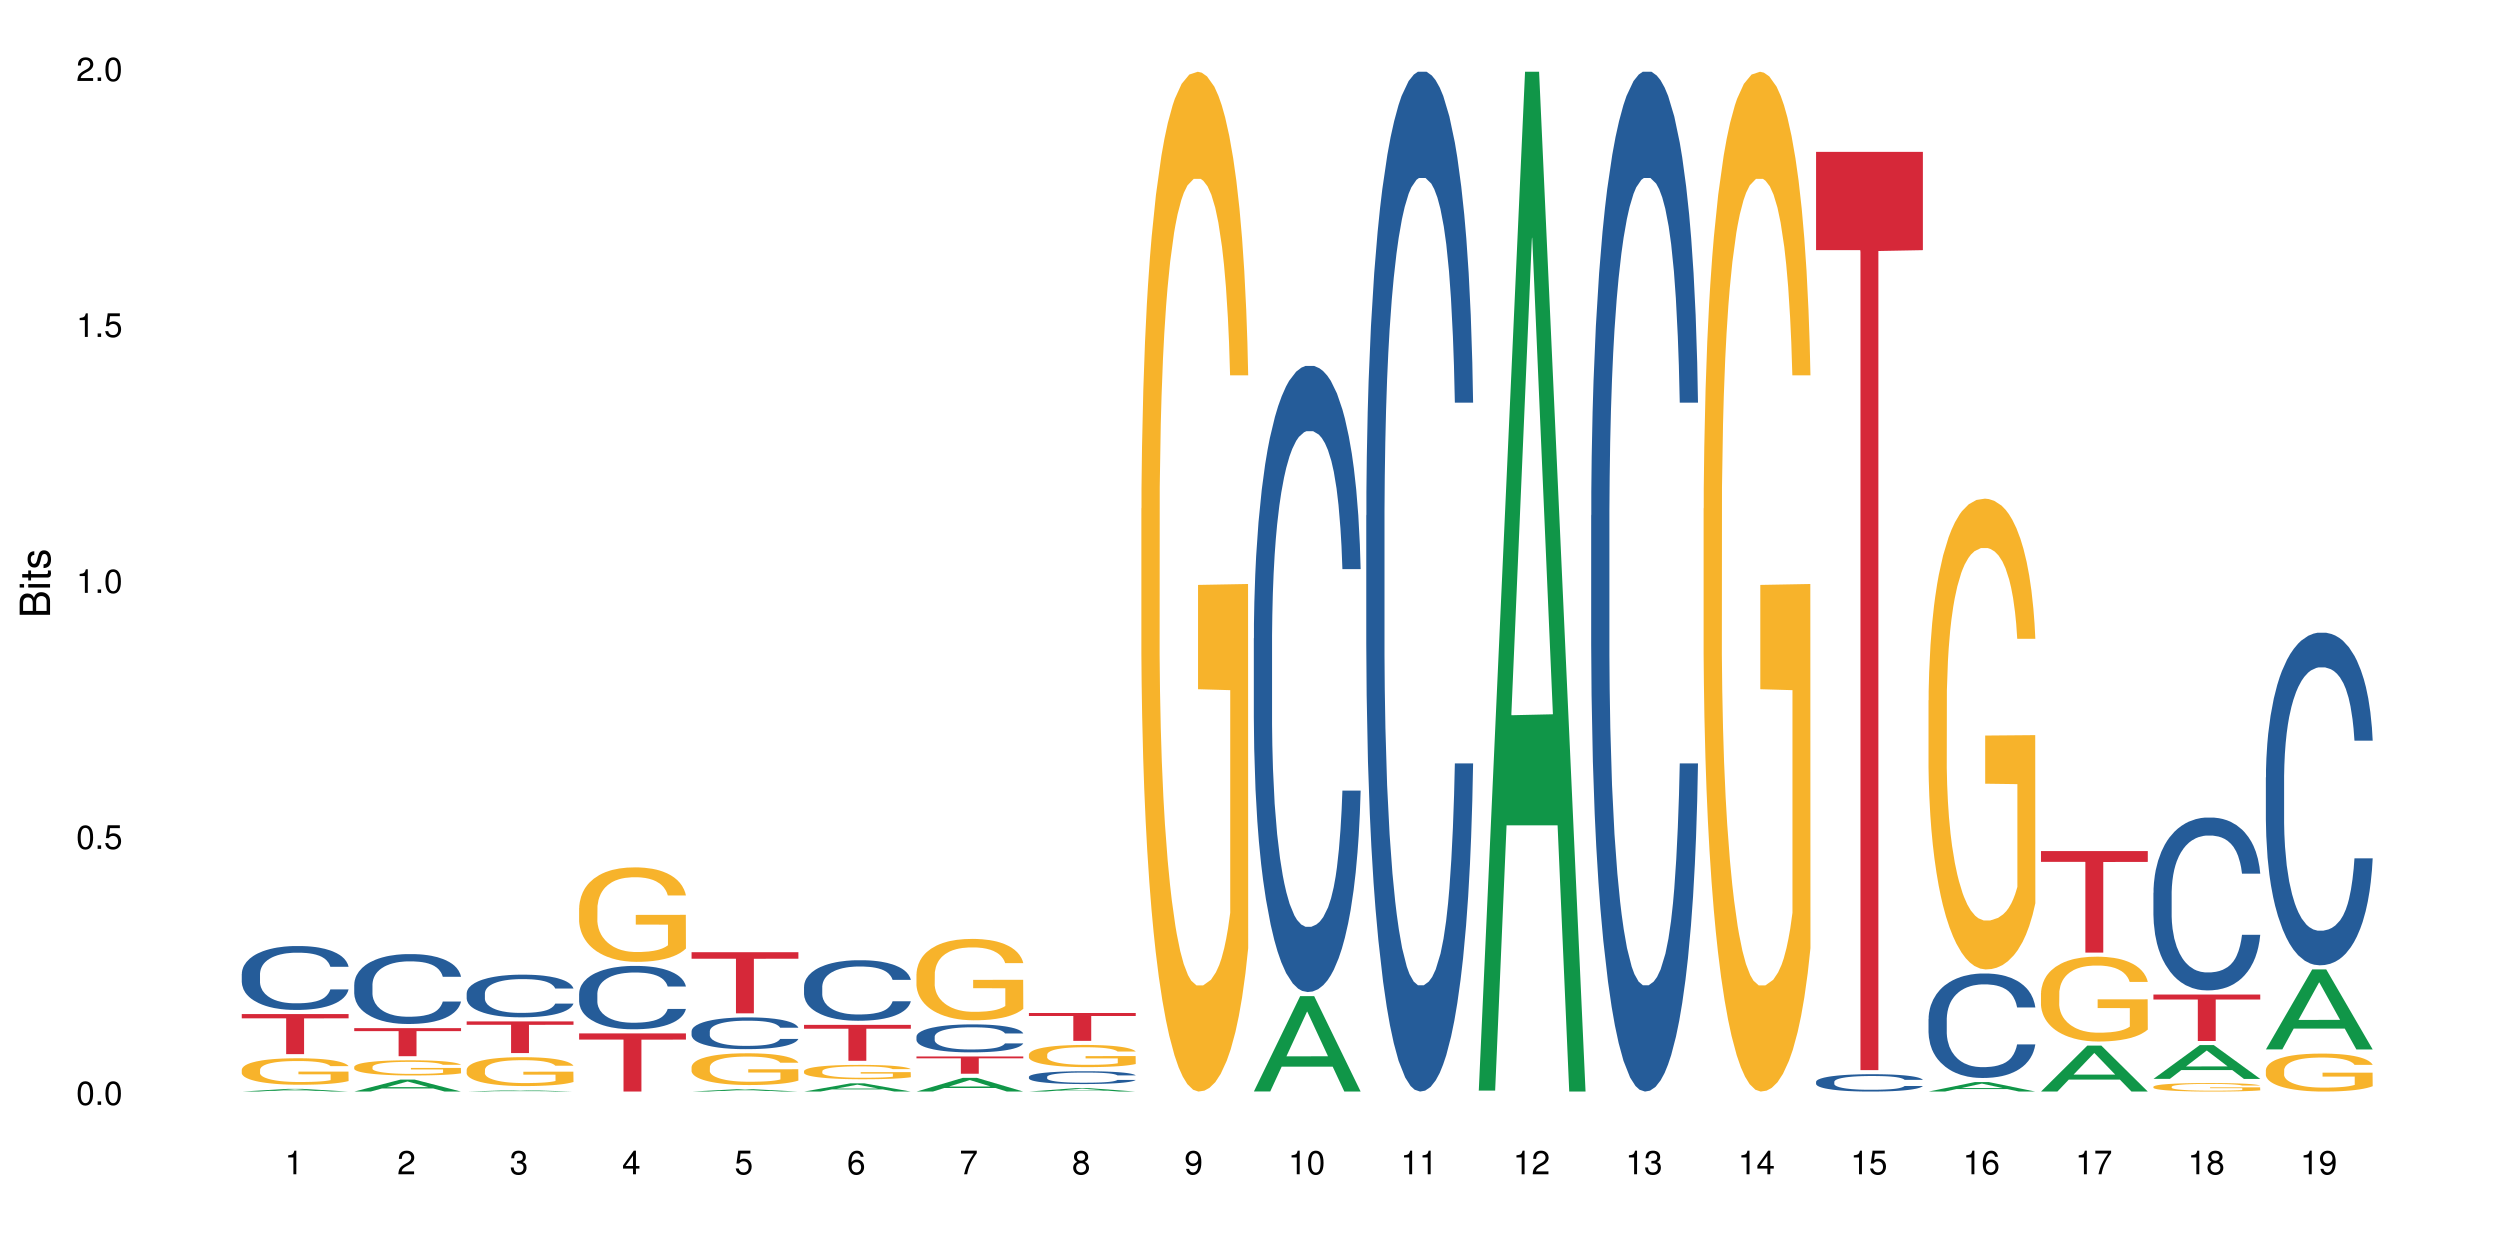 <?xml version="1.0" encoding="UTF-8"?>
<svg xmlns="http://www.w3.org/2000/svg" xmlns:xlink="http://www.w3.org/1999/xlink" width="720pt" height="360pt" viewBox="0 0 720 360" version="1.1">
<defs>
<g>
<symbol overflow="visible" id="glyph0-0">
<path style="stroke:none;" d=""/>
</symbol>
<symbol overflow="visible" id="glyph0-1">
<path style="stroke:none;" d="M 2.641 -6.797 C 2 -6.797 1.422 -6.531 1.078 -6.047 C 0.641 -5.453 0.406 -4.547 0.406 -3.297 C 0.406 -1 1.188 0.219 2.641 0.219 C 4.078 0.219 4.859 -1 4.859 -3.234 C 4.859 -4.562 4.656 -5.438 4.203 -6.047 C 3.844 -6.531 3.281 -6.797 2.641 -6.797 Z M 2.641 -6.047 C 3.547 -6.047 4 -5.125 4 -3.312 C 4 -1.375 3.562 -0.484 2.625 -0.484 C 1.734 -0.484 1.281 -1.422 1.281 -3.281 C 1.281 -5.141 1.734 -6.047 2.641 -6.047 Z M 2.641 -6.047 "/>
</symbol>
<symbol overflow="visible" id="glyph0-2">
<path style="stroke:none;" d="M 1.828 -1 L 0.828 -1 L 0.828 0 L 1.828 0 Z M 1.828 -1 "/>
</symbol>
<symbol overflow="visible" id="glyph0-3">
<path style="stroke:none;" d="M 4.562 -6.797 L 1.062 -6.797 L 0.547 -3.094 L 1.328 -3.094 C 1.719 -3.562 2.047 -3.734 2.578 -3.734 C 3.484 -3.734 4.062 -3.109 4.062 -2.094 C 4.062 -1.125 3.484 -0.531 2.578 -0.531 C 1.828 -0.531 1.375 -0.906 1.188 -1.672 L 0.328 -1.672 C 0.453 -1.109 0.547 -0.844 0.75 -0.594 C 1.125 -0.078 1.828 0.219 2.594 0.219 C 3.969 0.219 4.922 -0.781 4.922 -2.219 C 4.922 -3.562 4.031 -4.484 2.719 -4.484 C 2.25 -4.484 1.859 -4.359 1.469 -4.062 L 1.734 -5.969 L 4.562 -5.969 Z M 4.562 -6.797 "/>
</symbol>
<symbol overflow="visible" id="glyph0-4">
<path style="stroke:none;" d="M 2.484 -4.844 L 2.484 0 L 3.328 0 L 3.328 -6.797 L 2.766 -6.797 C 2.469 -5.75 2.281 -5.609 0.984 -5.453 L 0.984 -4.844 Z M 2.484 -4.844 "/>
</symbol>
<symbol overflow="visible" id="glyph0-5">
<path style="stroke:none;" d="M 4.859 -0.828 L 1.281 -0.828 C 1.359 -1.391 1.672 -1.75 2.5 -2.234 L 3.469 -2.75 C 4.406 -3.266 4.906 -3.969 4.906 -4.812 C 4.906 -5.375 4.672 -5.906 4.266 -6.266 C 3.859 -6.625 3.375 -6.797 2.719 -6.797 C 1.859 -6.797 1.219 -6.5 0.844 -5.922 C 0.609 -5.562 0.5 -5.125 0.484 -4.438 L 1.328 -4.438 C 1.359 -4.906 1.406 -5.188 1.531 -5.406 C 1.75 -5.812 2.188 -6.062 2.703 -6.062 C 3.469 -6.062 4.031 -5.516 4.031 -4.781 C 4.031 -4.25 3.719 -3.797 3.125 -3.438 L 2.234 -2.938 C 0.812 -2.141 0.406 -1.5 0.328 0 L 4.859 0 Z M 4.859 -0.828 "/>
</symbol>
<symbol overflow="visible" id="glyph0-6">
<path style="stroke:none;" d="M 2.125 -3.125 L 2.578 -3.125 C 3.516 -3.125 3.984 -2.703 3.984 -1.891 C 3.984 -1.031 3.469 -0.531 2.578 -0.531 C 1.656 -0.531 1.203 -0.984 1.156 -1.969 L 0.312 -1.969 C 0.344 -1.422 0.438 -1.078 0.609 -0.766 C 0.953 -0.109 1.625 0.219 2.547 0.219 C 3.953 0.219 4.859 -0.609 4.859 -1.906 C 4.859 -2.766 4.516 -3.25 3.703 -3.516 C 4.344 -3.766 4.656 -4.25 4.656 -4.938 C 4.656 -6.109 3.875 -6.797 2.578 -6.797 C 1.203 -6.797 0.484 -6.047 0.453 -4.609 L 1.297 -4.609 C 1.312 -5.016 1.344 -5.25 1.453 -5.453 C 1.641 -5.828 2.062 -6.062 2.594 -6.062 C 3.344 -6.062 3.797 -5.625 3.797 -4.906 C 3.797 -4.422 3.609 -4.141 3.25 -3.984 C 3.016 -3.891 2.719 -3.844 2.125 -3.844 Z M 2.125 -3.125 "/>
</symbol>
<symbol overflow="visible" id="glyph0-7">
<path style="stroke:none;" d="M 3.141 -1.625 L 3.141 0 L 3.984 0 L 3.984 -1.625 L 4.984 -1.625 L 4.984 -2.391 L 3.984 -2.391 L 3.984 -6.797 L 3.359 -6.797 L 0.266 -2.516 L 0.266 -1.625 Z M 3.141 -2.391 L 1 -2.391 L 3.141 -5.359 Z M 3.141 -2.391 "/>
</symbol>
<symbol overflow="visible" id="glyph0-8">
<path style="stroke:none;" d="M 4.781 -5.031 C 4.609 -6.141 3.891 -6.797 2.844 -6.797 C 2.094 -6.797 1.422 -6.438 1.031 -5.828 C 0.609 -5.172 0.406 -4.344 0.406 -3.094 C 0.406 -1.953 0.578 -1.234 0.984 -0.625 C 1.359 -0.078 1.953 0.219 2.703 0.219 C 3.984 0.219 4.922 -0.734 4.922 -2.078 C 4.922 -3.344 4.062 -4.234 2.844 -4.234 C 2.172 -4.234 1.641 -3.969 1.281 -3.469 C 1.281 -5.125 1.828 -6.047 2.797 -6.047 C 3.391 -6.047 3.797 -5.672 3.938 -5.031 Z M 2.734 -3.484 C 3.547 -3.484 4.062 -2.922 4.062 -2 C 4.062 -1.156 3.484 -0.531 2.703 -0.531 C 1.922 -0.531 1.328 -1.188 1.328 -2.047 C 1.328 -2.891 1.906 -3.484 2.734 -3.484 Z M 2.734 -3.484 "/>
</symbol>
<symbol overflow="visible" id="glyph0-9">
<path style="stroke:none;" d="M 4.984 -6.797 L 0.438 -6.797 L 0.438 -5.969 L 4.109 -5.969 C 2.5 -3.656 1.828 -2.234 1.328 0 L 2.219 0 C 2.594 -2.172 3.453 -4.047 4.984 -6.094 Z M 4.984 -6.797 "/>
</symbol>
<symbol overflow="visible" id="glyph0-10">
<path style="stroke:none;" d="M 3.75 -3.578 C 4.453 -4 4.688 -4.344 4.688 -4.984 C 4.688 -6.047 3.844 -6.797 2.641 -6.797 C 1.438 -6.797 0.594 -6.047 0.594 -4.984 C 0.594 -4.359 0.828 -4.016 1.516 -3.578 C 0.734 -3.203 0.359 -2.641 0.359 -1.891 C 0.359 -0.641 1.297 0.219 2.641 0.219 C 3.984 0.219 4.922 -0.641 4.922 -1.875 C 4.922 -2.641 4.531 -3.203 3.75 -3.578 Z M 2.641 -6.047 C 3.359 -6.047 3.812 -5.625 3.812 -4.969 C 3.812 -4.344 3.344 -3.922 2.641 -3.922 C 1.922 -3.922 1.453 -4.344 1.453 -4.984 C 1.453 -5.625 1.922 -6.047 2.641 -6.047 Z M 2.641 -3.203 C 3.484 -3.203 4.062 -2.672 4.062 -1.875 C 4.062 -1.062 3.484 -0.531 2.625 -0.531 C 1.797 -0.531 1.219 -1.078 1.219 -1.875 C 1.219 -2.672 1.797 -3.203 2.641 -3.203 Z M 2.641 -3.203 "/>
</symbol>
<symbol overflow="visible" id="glyph0-11">
<path style="stroke:none;" d="M 0.516 -1.547 C 0.672 -0.438 1.406 0.219 2.438 0.219 C 3.188 0.219 3.859 -0.141 4.266 -0.75 C 4.688 -1.406 4.891 -2.25 4.891 -3.484 C 4.891 -4.625 4.703 -5.359 4.312 -5.953 C 3.938 -6.5 3.344 -6.797 2.594 -6.797 C 1.297 -6.797 0.359 -5.844 0.359 -4.516 C 0.359 -3.25 1.234 -2.344 2.453 -2.344 C 3.094 -2.344 3.562 -2.578 4.016 -3.109 C 4 -1.453 3.469 -0.531 2.5 -0.531 C 1.906 -0.531 1.484 -0.906 1.359 -1.547 Z M 2.578 -6.062 C 3.375 -6.062 3.969 -5.406 3.969 -4.531 C 3.969 -3.688 3.375 -3.094 2.547 -3.094 C 1.734 -3.094 1.234 -3.672 1.234 -4.578 C 1.234 -5.438 1.797 -6.062 2.578 -6.062 Z M 2.578 -6.062 "/>
</symbol>
<symbol overflow="visible" id="glyph1-0">
<path style="stroke:none;" d=""/>
</symbol>
<symbol overflow="visible" id="glyph1-1">
<path style="stroke:none;" d="M 0 -0.953 L 0 -4.891 C 0 -5.719 -0.234 -6.344 -0.734 -6.797 C -1.188 -7.234 -1.812 -7.469 -2.5 -7.469 C -3.547 -7.469 -4.188 -7 -4.625 -5.875 C -4.984 -6.672 -5.641 -7.094 -6.531 -7.094 C -7.156 -7.094 -7.734 -6.859 -8.141 -6.391 C -8.562 -5.938 -8.75 -5.344 -8.75 -4.5 L -8.75 -0.953 Z M -4.984 -2.062 L -7.766 -2.062 L -7.766 -4.219 C -7.766 -4.844 -7.688 -5.203 -7.453 -5.5 C -7.219 -5.812 -6.859 -5.969 -6.375 -5.969 C -5.906 -5.969 -5.531 -5.812 -5.297 -5.5 C -5.062 -5.203 -4.984 -4.844 -4.984 -4.219 Z M -0.984 -2.062 L -4 -2.062 L -4 -4.781 C -4 -5.328 -3.859 -5.688 -3.578 -5.953 C -3.297 -6.219 -2.922 -6.359 -2.484 -6.359 C -2.062 -6.359 -1.688 -6.219 -1.406 -5.953 C -1.109 -5.688 -0.984 -5.328 -0.984 -4.781 Z M -0.984 -2.062 "/>
</symbol>
<symbol overflow="visible" id="glyph1-2">
<path style="stroke:none;" d="M -6.281 -1.797 L -6.281 -0.797 L 0 -0.797 L 0 -1.797 Z M -8.75 -1.797 L -8.75 -0.797 L -7.484 -0.797 L -7.484 -1.797 Z M -8.75 -1.797 "/>
</symbol>
<symbol overflow="visible" id="glyph1-3">
<path style="stroke:none;" d="M -6.281 -3.047 L -6.281 -2.016 L -8.016 -2.016 L -8.016 -1.016 L -6.281 -1.016 L -6.281 -0.172 L -5.469 -0.172 L -5.469 -1.016 L -0.719 -1.016 C -0.078 -1.016 0.281 -1.453 0.281 -2.234 C 0.281 -2.469 0.25 -2.719 0.188 -3.047 L -0.641 -3.047 C -0.609 -2.922 -0.594 -2.766 -0.594 -2.562 C -0.594 -2.141 -0.719 -2.016 -1.156 -2.016 L -5.469 -2.016 L -5.469 -3.047 Z M -6.281 -3.047 "/>
</symbol>
<symbol overflow="visible" id="glyph1-4">
<path style="stroke:none;" d="M -4.531 -5.25 C -5.766 -5.25 -6.469 -4.422 -6.469 -2.969 C -6.469 -1.516 -5.719 -0.562 -4.547 -0.562 C -3.562 -0.562 -3.094 -1.062 -2.734 -2.562 L -2.516 -3.484 C -2.344 -4.188 -2.094 -4.469 -1.625 -4.469 C -1.047 -4.469 -0.641 -3.875 -0.641 -3 C -0.641 -2.453 -0.797 -2 -1.062 -1.75 C -1.25 -1.594 -1.422 -1.531 -1.875 -1.469 L -1.875 -0.406 C -0.422 -0.453 0.281 -1.266 0.281 -2.922 C 0.281 -4.5 -0.5 -5.516 -1.719 -5.516 C -2.656 -5.516 -3.172 -4.984 -3.469 -3.734 L -3.703 -2.766 C -3.891 -1.953 -4.156 -1.609 -4.594 -1.609 C -5.172 -1.609 -5.547 -2.125 -5.547 -2.938 C -5.547 -3.75 -5.203 -4.172 -4.531 -4.203 Z M -4.531 -5.25 "/>
</symbol>
</g>
</defs>
<g id="surface79963">
<rect x="0" y="0" width="720" height="360" style="fill:rgb(100%,100%,100%);fill-opacity:1;stroke:none;"/>
<path style=" stroke:none;fill-rule:nonzero;fill:rgb(6.275%,58.824%,28.235%);fill-opacity:1;" d="M 69.629 314.371 L 69.664 314.371 L 82.973 313.59 L 87.02 313.59 L 100.395 314.371 L 95.695 314.371 L 92.344 314.168 L 77.648 314.168 L 74.363 314.371 L 69.629 314.371 L 79.062 314.082 L 90.996 314.082 L 85.047 313.719 L 84.914 313.719 L 79.031 314.082 L 79.062 314.082 Z M 69.629 314.371 "/>
<path style=" stroke:none;fill-rule:nonzero;fill:rgb(14.51%,36.078%,60%);fill-opacity:1;" d="M 69.629 280.469 L 69.668 280.453 L 69.668 280.051 L 69.781 279.41 L 70.043 278.602 L 70.305 278.047 L 70.98 277.055 L 71.918 276.094 L 72.895 275.355 L 73.605 274.918 L 74.246 274.582 L 75.707 273.957 L 76.645 273.641 L 77.66 273.352 L 78.898 273.066 L 79.797 272.898 L 81.824 272.629 L 83.324 272.512 L 84.488 272.461 L 87 272.461 L 88.5 272.527 L 89.59 272.613 L 90.789 272.746 L 91.805 272.898 L 93.566 273.27 L 95.145 273.738 L 95.855 274.008 L 96.98 274.531 L 97.844 275.035 L 98.445 275.473 L 99.121 276.094 L 99.719 276.852 L 100.172 277.711 L 100.395 278.434 L 95.145 278.434 L 94.879 277.762 L 94.582 277.238 L 94.016 276.551 L 93.453 276.062 L 92.668 275.574 L 91.953 275.254 L 90.977 274.934 L 90.113 274.734 L 89.215 274.582 L 88.352 274.48 L 86.699 274.379 L 84.789 274.379 L 84.074 274.414 L 82.609 274.547 L 81.824 274.664 L 80.699 274.902 L 79.91 275.121 L 78.973 275.457 L 78.332 275.742 L 77.547 276.18 L 76.984 276.566 L 76.344 277.121 L 75.969 277.543 L 75.633 278.012 L 75.332 278.57 L 75.105 279.156 L 74.957 279.781 L 74.883 280.387 L 74.883 282.992 L 74.957 283.598 L 75.145 284.305 L 75.633 285.332 L 76.344 286.223 L 77.172 286.93 L 77.957 287.434 L 78.41 287.672 L 79.008 287.941 L 79.949 288.277 L 81.297 288.613 L 82.086 288.746 L 83.285 288.883 L 84.523 288.949 L 86.176 288.949 L 87.641 288.883 L 88.613 288.797 L 89.629 288.664 L 91.016 288.379 L 91.879 288.109 L 92.629 287.789 L 93.191 287.469 L 93.566 287.199 L 94.129 286.68 L 94.582 286.105 L 94.918 285.516 L 95.145 284.945 L 100.395 284.945 L 100.172 285.617 L 99.832 286.273 L 99.496 286.762 L 98.969 287.352 L 98.371 287.871 L 97.508 288.461 L 96.793 288.848 L 95.855 289.27 L 94.992 289.59 L 94.055 289.875 L 92.668 290.211 L 91.766 290.379 L 90.789 290.531 L 89.629 290.664 L 88.164 290.785 L 86.59 290.852 L 85.125 290.867 L 83.551 290.832 L 82.387 290.766 L 80.848 290.613 L 78.934 290.312 L 77.547 289.992 L 76.457 289.672 L 75.52 289.336 L 74.469 288.883 L 73.117 288.141 L 72.293 287.57 L 71.73 287.098 L 71.094 286.441 L 70.641 285.855 L 70.117 284.91 L 69.742 283.719 L 69.629 282.793 Z M 69.629 280.469 "/>
<path style=" stroke:none;fill-rule:nonzero;fill:rgb(96.863%,70.196%,16.863%);fill-opacity:1;" d="M 69.629 308.047 L 69.668 308.039 L 69.668 307.902 L 69.816 307.586 L 70.191 307.156 L 70.68 306.801 L 71.207 306.52 L 71.543 306.375 L 72.105 306.164 L 72.594 306.012 L 73.832 305.699 L 75.406 305.406 L 76.27 305.281 L 77.246 305.16 L 78.633 305.027 L 79.273 304.98 L 81.223 304.867 L 83.438 304.801 L 85.875 304.777 L 87 304.785 L 88.539 304.812 L 90.641 304.891 L 91.84 304.961 L 92.777 305.027 L 93.754 305.121 L 94.957 305.258 L 96.082 305.426 L 96.98 305.594 L 97.883 305.805 L 98.633 306.027 L 99.27 306.27 L 99.832 306.562 L 100.172 306.809 L 100.395 307.051 L 95.18 307.051 L 94.879 306.809 L 94.543 306.617 L 93.98 306.387 L 93.418 306.223 L 92.855 306.09 L 91.805 305.906 L 90.902 305.797 L 89.777 305.699 L 88.691 305.637 L 87.453 305.594 L 86.699 305.578 L 84.711 305.578 L 82.91 305.629 L 81.859 305.684 L 81.109 305.738 L 80.059 305.844 L 79.422 305.93 L 79.047 305.984 L 77.922 306.199 L 77.172 306.395 L 76.758 306.527 L 76.234 306.738 L 75.859 306.926 L 75.445 307.203 L 75.219 307.414 L 74.918 307.887 L 74.883 309.141 L 74.996 309.406 L 75.219 309.691 L 75.52 309.945 L 75.969 310.207 L 76.422 310.41 L 77.207 310.684 L 77.883 310.863 L 78.41 310.984 L 79.422 311.172 L 79.836 311.234 L 80.809 311.359 L 81.824 311.457 L 83.062 311.539 L 84 311.582 L 85.5 311.617 L 87.414 311.617 L 89.664 311.574 L 91.09 311.52 L 92.066 311.465 L 92.703 311.414 L 93.492 311.34 L 94.055 311.27 L 94.582 311.191 L 95.219 311.074 L 95.219 309.406 L 85.949 309.398 L 85.949 308.621 L 100.359 308.613 L 100.395 311.34 L 99.609 311.527 L 98.633 311.707 L 97.695 311.848 L 96.719 311.965 L 95.332 312.098 L 94.203 312.184 L 92.48 312.281 L 90.902 312.344 L 89.254 312.383 L 87.789 312.406 L 86.062 312.41 L 84.523 312.398 L 82.875 312.355 L 81.562 312.301 L 80.359 312.23 L 79.16 312.141 L 77.66 311.992 L 76.684 311.875 L 75.672 311.73 L 74.656 311.555 L 73.758 311.367 L 73.156 311.219 L 72.555 311.051 L 71.918 310.844 L 71.316 310.605 L 70.867 310.391 L 70.453 310.145 L 70.156 309.918 L 69.855 309.602 L 69.703 309.352 L 69.629 309.137 Z M 69.629 308.047 "/>
<path style=" stroke:none;fill-rule:nonzero;fill:rgb(83.922%,15.686%,22.353%);fill-opacity:1;" d="M 69.629 292.047 L 100.395 292.047 L 100.395 293.285 L 87.574 293.293 L 87.574 303.598 L 82.414 303.598 L 82.414 293.305 L 82.34 293.285 L 69.629 293.285 Z M 69.629 292.047 "/>
<path style=" stroke:none;fill-rule:nonzero;fill:rgb(6.275%,58.824%,28.235%);fill-opacity:1;" d="M 102.016 314.367 L 102.047 314.363 L 115.359 310.918 L 119.402 310.918 L 132.781 314.371 L 128.082 314.371 L 124.727 313.469 L 110.035 313.469 L 106.75 314.367 L 102.016 314.367 L 111.449 313.098 L 123.379 313.094 L 117.43 311.48 L 117.367 311.48 L 117.301 311.488 L 111.414 313.094 L 111.449 313.098 Z M 102.016 314.367 "/>
<path style=" stroke:none;fill-rule:nonzero;fill:rgb(14.51%,36.078%,60%);fill-opacity:1;" d="M 102.016 283.543 L 102.051 283.523 L 102.051 283.082 L 102.164 282.383 L 102.426 281.5 L 102.691 280.891 L 103.367 279.809 L 104.305 278.758 L 105.277 277.949 L 105.992 277.469 L 106.629 277.102 L 108.094 276.422 L 109.031 276.07 L 110.043 275.758 L 111.281 275.445 L 112.184 275.262 L 114.207 274.969 L 115.711 274.84 L 116.871 274.785 L 119.387 274.785 L 120.887 274.855 L 121.977 274.949 L 123.176 275.098 L 124.188 275.262 L 125.953 275.668 L 127.527 276.184 L 128.242 276.477 L 129.367 277.047 L 130.23 277.598 L 130.832 278.078 L 131.504 278.758 L 132.105 279.586 L 132.555 280.523 L 132.781 281.316 L 127.527 281.316 L 127.266 280.578 L 126.965 280.008 L 126.402 279.254 L 125.84 278.723 L 125.051 278.188 L 124.34 277.836 L 123.363 277.488 L 122.5 277.266 L 121.602 277.102 L 120.738 276.992 L 119.086 276.883 L 117.172 276.883 L 116.461 276.918 L 114.996 277.066 L 114.207 277.195 L 113.082 277.453 L 112.297 277.691 L 111.359 278.059 L 110.719 278.371 L 109.934 278.852 L 109.367 279.273 L 108.73 279.879 L 108.355 280.34 L 108.02 280.855 L 107.719 281.461 L 107.492 282.105 L 107.344 282.789 L 107.27 283.449 L 107.27 286.301 L 107.344 286.965 L 107.531 287.738 L 108.02 288.859 L 108.73 289.836 L 109.555 290.609 L 110.344 291.16 L 110.793 291.418 L 111.395 291.711 L 112.332 292.078 L 113.684 292.449 L 114.473 292.594 L 115.672 292.742 L 116.91 292.816 L 118.562 292.816 L 120.023 292.742 L 121 292.652 L 122.012 292.504 L 123.402 292.191 L 124.266 291.895 L 125.016 291.547 L 125.578 291.195 L 125.953 290.902 L 126.516 290.332 L 126.965 289.707 L 127.305 289.062 L 127.527 288.438 L 132.781 288.438 L 132.555 289.172 L 132.219 289.891 L 131.879 290.426 L 131.355 291.066 L 130.754 291.637 L 129.891 292.281 L 129.18 292.707 L 128.242 293.164 L 127.379 293.516 L 126.441 293.828 L 125.051 294.195 L 124.152 294.379 L 123.176 294.547 L 122.012 294.691 L 120.551 294.82 L 118.973 294.895 L 117.512 294.914 L 115.934 294.875 L 114.773 294.805 L 113.234 294.637 L 111.32 294.305 L 109.934 293.957 L 108.844 293.605 L 107.906 293.238 L 106.855 292.742 L 105.504 291.934 L 104.68 291.309 L 104.117 290.793 L 103.477 290.074 L 103.027 289.43 L 102.504 288.398 L 102.129 287.094 L 102.016 286.082 Z M 102.016 283.543 "/>
<path style=" stroke:none;fill-rule:nonzero;fill:rgb(96.863%,70.196%,16.863%);fill-opacity:1;" d="M 102.016 307.234 L 102.051 307.23 L 102.051 307.148 L 102.203 306.969 L 102.578 306.723 L 103.066 306.52 L 103.59 306.359 L 103.93 306.273 L 104.492 306.156 L 104.98 306.066 L 106.219 305.887 L 107.793 305.719 L 108.656 305.645 L 109.633 305.578 L 111.02 305.504 L 111.656 305.473 L 113.609 305.41 L 115.824 305.371 L 118.262 305.359 L 119.387 305.363 L 120.926 305.379 L 123.027 305.422 L 124.227 305.461 L 125.164 305.504 L 126.141 305.555 L 127.34 305.633 L 128.465 305.73 L 129.367 305.828 L 130.266 305.945 L 131.02 306.074 L 131.656 306.215 L 132.219 306.383 L 132.555 306.523 L 132.781 306.664 L 127.566 306.664 L 127.266 306.523 L 126.93 306.414 L 126.367 306.281 L 125.801 306.188 L 125.238 306.109 L 124.188 306.008 L 123.289 305.941 L 122.164 305.887 L 121.074 305.852 L 119.836 305.828 L 119.086 305.82 L 117.098 305.82 L 115.297 305.848 L 114.246 305.879 L 113.496 305.91 L 112.445 305.969 L 111.809 306.02 L 111.434 306.051 L 110.309 306.176 L 109.555 306.285 L 109.145 306.363 L 108.617 306.48 L 108.242 306.59 L 107.832 306.75 L 107.605 306.871 L 107.305 307.141 L 107.27 307.863 L 107.379 308.016 L 107.605 308.18 L 107.906 308.32 L 108.355 308.473 L 108.805 308.59 L 109.594 308.746 L 110.27 308.852 L 110.793 308.918 L 111.809 309.027 L 112.219 309.062 L 113.195 309.133 L 114.207 309.191 L 115.445 309.238 L 116.387 309.262 L 117.887 309.281 L 119.801 309.281 L 122.051 309.258 L 123.477 309.227 L 124.453 309.195 L 125.09 309.168 L 125.879 309.121 L 126.441 309.082 L 126.965 309.039 L 127.605 308.969 L 127.605 308.016 L 118.336 308.012 L 118.336 307.562 L 132.742 307.559 L 132.781 309.121 L 131.992 309.23 L 131.02 309.336 L 130.078 309.414 L 129.105 309.48 L 127.715 309.559 L 126.59 309.605 L 124.863 309.66 L 123.289 309.699 L 121.637 309.723 L 120.176 309.734 L 118.449 309.738 L 116.91 309.73 L 115.258 309.707 L 113.945 309.676 L 112.746 309.633 L 111.547 309.582 L 110.043 309.5 L 109.07 309.43 L 108.055 309.348 L 107.043 309.246 L 106.141 309.137 L 105.543 309.055 L 104.941 308.957 L 104.305 308.84 L 103.703 308.703 L 103.254 308.578 L 102.84 308.438 L 102.539 308.305 L 102.238 308.125 L 102.09 307.98 L 102.016 307.859 Z M 102.016 307.234 "/>
<path style=" stroke:none;fill-rule:nonzero;fill:rgb(83.922%,15.686%,22.353%);fill-opacity:1;" d="M 102.016 296.094 L 132.781 296.094 L 132.781 296.957 L 119.957 296.965 L 119.957 304.18 L 114.801 304.18 L 114.801 296.973 L 114.727 296.957 L 102.016 296.957 Z M 102.016 296.094 "/>
<path style=" stroke:none;fill-rule:nonzero;fill:rgb(6.275%,58.824%,28.235%);fill-opacity:1;" d="M 134.402 314.371 L 134.434 314.371 L 147.746 313.965 L 151.789 313.965 L 165.168 314.371 L 160.465 314.371 L 157.113 314.266 L 142.422 314.266 L 139.133 314.371 L 134.402 314.371 L 143.836 314.223 L 155.766 314.223 L 149.816 314.031 L 149.75 314.031 L 149.684 314.035 L 143.801 314.223 L 143.836 314.223 Z M 134.402 314.371 "/>
<path style=" stroke:none;fill-rule:nonzero;fill:rgb(14.51%,36.078%,60%);fill-opacity:1;" d="M 134.402 286.055 L 134.438 286.043 L 134.438 285.773 L 134.551 285.348 L 134.812 284.809 L 135.074 284.438 L 135.75 283.773 L 136.688 283.133 L 137.664 282.641 L 138.379 282.348 L 139.016 282.125 L 140.48 281.707 L 141.418 281.496 L 142.43 281.305 L 143.668 281.113 L 144.57 281 L 146.594 280.82 L 148.094 280.742 L 149.258 280.711 L 151.773 280.711 L 153.273 280.754 L 154.359 280.809 L 155.562 280.898 L 156.574 281 L 158.34 281.25 L 159.914 281.562 L 160.629 281.742 L 161.754 282.09 L 162.617 282.426 L 163.215 282.719 L 163.891 283.133 L 164.492 283.641 L 164.941 284.211 L 165.168 284.695 L 159.914 284.695 L 159.652 284.246 L 159.352 283.898 L 158.789 283.438 L 158.227 283.113 L 157.438 282.785 L 156.727 282.574 L 155.75 282.359 L 154.887 282.227 L 153.984 282.125 L 153.125 282.055 L 151.473 281.988 L 149.559 281.988 L 148.848 282.012 L 147.383 282.102 L 146.594 282.18 L 145.469 282.336 L 144.68 282.484 L 143.742 282.707 L 143.105 282.898 L 142.316 283.191 L 141.754 283.449 L 141.117 283.82 L 140.742 284.102 L 140.402 284.414 L 140.105 284.785 L 139.879 285.176 L 139.727 285.594 L 139.652 285.996 L 139.652 287.738 L 139.727 288.141 L 139.918 288.613 L 140.402 289.297 L 141.117 289.895 L 141.941 290.363 L 142.73 290.699 L 143.18 290.859 L 143.781 291.039 L 144.719 291.262 L 146.07 291.488 L 146.855 291.578 L 148.059 291.668 L 149.297 291.711 L 150.945 291.711 L 152.41 291.668 L 153.387 291.609 L 154.398 291.52 L 155.785 291.328 L 156.648 291.148 L 157.398 290.938 L 157.965 290.723 L 158.34 290.543 L 158.902 290.195 L 159.352 289.812 L 159.688 289.422 L 159.914 289.039 L 165.168 289.039 L 164.941 289.488 L 164.605 289.926 L 164.266 290.25 L 163.742 290.645 L 163.141 290.992 L 162.277 291.387 L 161.566 291.645 L 160.629 291.926 L 159.766 292.137 L 158.824 292.328 L 157.438 292.555 L 156.539 292.664 L 155.562 292.766 L 154.398 292.855 L 152.934 292.934 L 151.359 292.98 L 149.895 292.992 L 148.32 292.969 L 147.156 292.922 L 145.617 292.824 L 143.707 292.621 L 142.316 292.406 L 141.23 292.195 L 140.293 291.969 L 139.242 291.668 L 137.891 291.172 L 137.066 290.789 L 136.5 290.477 L 135.863 290.039 L 135.414 289.645 L 134.887 289.016 L 134.512 288.219 L 134.402 287.602 Z M 134.402 286.055 "/>
<path style=" stroke:none;fill-rule:nonzero;fill:rgb(96.863%,70.196%,16.863%);fill-opacity:1;" d="M 134.402 308.027 L 134.438 308.023 L 134.438 307.871 L 134.59 307.527 L 134.965 307.055 L 135.449 306.668 L 135.977 306.363 L 136.312 306.203 L 136.875 305.977 L 137.363 305.809 L 138.602 305.469 L 140.18 305.148 L 141.043 305.012 L 142.016 304.883 L 143.406 304.738 L 144.043 304.684 L 145.996 304.562 L 148.207 304.488 L 150.648 304.465 L 151.773 304.473 L 153.312 304.504 L 155.41 304.586 L 156.613 304.664 L 157.551 304.738 L 158.527 304.836 L 159.727 304.988 L 160.852 305.172 L 161.754 305.355 L 162.652 305.582 L 163.402 305.824 L 164.043 306.09 L 164.605 306.41 L 164.941 306.676 L 165.168 306.941 L 159.953 306.941 L 159.652 306.676 L 159.312 306.473 L 158.75 306.219 L 158.188 306.039 L 157.625 305.895 L 156.574 305.695 L 155.676 305.574 L 154.547 305.469 L 153.461 305.398 L 152.223 305.355 L 151.473 305.34 L 149.484 305.34 L 147.684 305.391 L 146.633 305.453 L 145.883 305.512 L 144.832 305.629 L 144.191 305.719 L 143.816 305.781 L 142.691 306.016 L 141.941 306.227 L 141.531 306.371 L 141.004 306.602 L 140.629 306.805 L 140.215 307.109 L 139.992 307.336 L 139.691 307.855 L 139.652 309.223 L 139.766 309.512 L 139.992 309.824 L 140.293 310.098 L 140.742 310.387 L 141.191 310.605 L 141.98 310.902 L 142.656 311.102 L 143.18 311.23 L 144.191 311.434 L 144.605 311.504 L 145.582 311.641 L 146.594 311.746 L 147.832 311.836 L 148.77 311.883 L 150.273 311.922 L 152.184 311.922 L 154.438 311.875 L 155.863 311.812 L 156.836 311.754 L 157.477 311.699 L 158.262 311.617 L 158.824 311.539 L 159.352 311.457 L 159.988 311.328 L 159.988 309.512 L 150.723 309.504 L 150.723 308.652 L 165.129 308.645 L 165.168 311.617 L 164.379 311.82 L 163.402 312.02 L 162.465 312.172 L 161.488 312.301 L 160.102 312.445 L 158.977 312.535 L 157.25 312.641 L 155.676 312.711 L 154.023 312.758 L 152.559 312.781 L 150.836 312.785 L 149.297 312.773 L 147.645 312.727 L 146.332 312.664 L 145.133 312.59 L 143.93 312.492 L 142.43 312.332 L 141.453 312.203 L 140.441 312.043 L 139.43 311.852 L 138.527 311.648 L 137.926 311.488 L 137.328 311.305 L 136.688 311.078 L 136.09 310.82 L 135.641 310.582 L 135.227 310.316 L 134.926 310.066 L 134.625 309.723 L 134.477 309.449 L 134.402 309.215 Z M 134.402 308.027 "/>
<path style=" stroke:none;fill-rule:nonzero;fill:rgb(83.922%,15.686%,22.353%);fill-opacity:1;" d="M 134.402 294.172 L 165.168 294.172 L 165.168 295.145 L 152.344 295.156 L 152.344 303.285 L 147.188 303.285 L 147.188 295.164 L 147.109 295.145 L 134.402 295.145 Z M 134.402 294.172 "/>
<path style=" stroke:none;fill-rule:nonzero;fill:rgb(14.51%,36.078%,60%);fill-opacity:1;" d="M 166.785 286.133 L 166.824 286.113 L 166.824 285.715 L 166.938 285.082 L 167.199 284.281 L 167.461 283.73 L 168.137 282.746 L 169.074 281.797 L 170.051 281.062 L 170.762 280.629 L 171.402 280.293 L 172.863 279.676 L 173.801 279.359 L 174.816 279.078 L 176.055 278.793 L 176.953 278.625 L 178.98 278.359 L 180.48 278.242 L 181.645 278.191 L 184.156 278.191 L 185.66 278.258 L 186.746 278.344 L 187.949 278.477 L 188.961 278.625 L 190.723 278.992 L 192.301 279.461 L 193.012 279.727 L 194.137 280.242 L 195 280.746 L 195.602 281.18 L 196.277 281.797 L 196.879 282.547 L 197.328 283.395 L 197.551 284.113 L 192.301 284.113 L 192.039 283.445 L 191.738 282.93 L 191.176 282.246 L 190.613 281.762 L 189.824 281.277 L 189.109 280.961 L 188.137 280.645 L 187.273 280.445 L 186.371 280.293 L 185.508 280.195 L 183.859 280.094 L 181.945 280.094 L 181.23 280.129 L 179.77 280.262 L 178.98 280.379 L 177.855 280.609 L 177.066 280.828 L 176.129 281.16 L 175.492 281.445 L 174.703 281.879 L 174.141 282.262 L 173.504 282.812 L 173.129 283.23 L 172.789 283.695 L 172.488 284.246 L 172.266 284.832 L 172.113 285.449 L 172.039 286.047 L 172.039 288.633 L 172.113 289.234 L 172.301 289.934 L 172.789 290.953 L 173.504 291.836 L 174.328 292.535 L 175.117 293.035 L 175.566 293.27 L 176.168 293.535 L 177.105 293.871 L 178.453 294.203 L 179.242 294.336 L 180.445 294.473 L 181.684 294.539 L 183.332 294.539 L 184.797 294.473 L 185.77 294.387 L 186.785 294.254 L 188.172 293.969 L 189.035 293.703 L 189.785 293.387 L 190.348 293.07 L 190.723 292.805 L 191.285 292.285 L 191.738 291.719 L 192.074 291.137 L 192.301 290.566 L 197.551 290.566 L 197.328 291.234 L 196.988 291.887 L 196.652 292.371 L 196.125 292.953 L 195.527 293.469 L 194.664 294.055 L 193.949 294.438 L 193.012 294.855 L 192.148 295.172 L 191.211 295.453 L 189.824 295.789 L 188.922 295.957 L 187.949 296.105 L 186.785 296.238 L 185.32 296.355 L 183.746 296.422 L 182.281 296.438 L 180.707 296.406 L 179.543 296.34 L 178.004 296.188 L 176.09 295.887 L 174.703 295.57 L 173.613 295.254 L 172.676 294.922 L 171.625 294.473 L 170.277 293.738 L 169.449 293.172 L 168.887 292.703 L 168.25 292.051 L 167.801 291.469 L 167.273 290.535 L 166.898 289.352 L 166.785 288.434 Z M 166.785 286.133 "/>
<path style=" stroke:none;fill-rule:nonzero;fill:rgb(96.863%,70.196%,16.863%);fill-opacity:1;" d="M 166.785 261.457 L 166.824 261.43 L 166.824 260.934 L 166.973 259.816 L 167.348 258.273 L 167.836 257.008 L 168.363 256.012 L 168.699 255.492 L 169.262 254.746 L 169.75 254.199 L 170.988 253.082 L 172.562 252.039 L 173.426 251.59 L 174.402 251.168 L 175.793 250.695 L 176.43 250.52 L 178.379 250.125 L 180.594 249.875 L 183.031 249.801 L 184.156 249.824 L 185.695 249.926 L 187.797 250.199 L 188.996 250.445 L 189.938 250.695 L 190.91 251.02 L 192.113 251.516 L 193.238 252.113 L 194.137 252.707 L 195.039 253.453 L 195.789 254.25 L 196.426 255.117 L 196.988 256.164 L 197.328 257.031 L 197.551 257.902 L 192.336 257.902 L 192.039 257.031 L 191.699 256.363 L 191.137 255.543 L 190.574 254.945 L 190.012 254.473 L 188.961 253.828 L 188.059 253.43 L 186.934 253.082 L 185.848 252.859 L 184.609 252.707 L 183.859 252.66 L 181.871 252.66 L 180.066 252.832 L 179.02 253.031 L 178.266 253.23 L 177.215 253.602 L 176.578 253.902 L 176.203 254.102 L 175.078 254.871 L 174.328 255.566 L 173.914 256.039 L 173.391 256.785 L 173.016 257.453 L 172.602 258.449 L 172.375 259.195 L 172.078 260.883 L 172.039 265.359 L 172.152 266.301 L 172.375 267.32 L 172.676 268.215 L 173.129 269.16 L 173.578 269.879 L 174.367 270.852 L 175.039 271.496 L 175.566 271.918 L 176.578 272.59 L 176.992 272.812 L 177.969 273.262 L 178.98 273.609 L 180.219 273.906 L 181.156 274.055 L 182.656 274.18 L 184.57 274.18 L 186.82 274.031 L 188.246 273.832 L 189.223 273.633 L 189.859 273.461 L 190.648 273.188 L 191.211 272.938 L 191.738 272.664 L 192.375 272.242 L 192.375 266.301 L 183.105 266.277 L 183.105 263.492 L 197.516 263.469 L 197.551 273.188 L 196.766 273.855 L 195.789 274.504 L 194.852 275 L 193.875 275.422 L 192.488 275.895 L 191.363 276.191 L 189.637 276.539 L 188.059 276.766 L 186.41 276.914 L 184.945 276.988 L 183.219 277.012 L 181.684 276.965 L 180.031 276.812 L 178.719 276.617 L 177.516 276.367 L 176.316 276.043 L 174.816 275.523 L 173.84 275.098 L 172.828 274.578 L 171.812 273.957 L 170.914 273.285 L 170.312 272.762 L 169.711 272.168 L 169.074 271.422 L 168.477 270.578 L 168.023 269.805 L 167.613 268.938 L 167.312 268.117 L 167.012 266.996 L 166.859 266.102 L 166.785 265.332 Z M 166.785 261.457 "/>
<path style=" stroke:none;fill-rule:nonzero;fill:rgb(83.922%,15.686%,22.353%);fill-opacity:1;" d="M 166.785 297.617 L 197.551 297.617 L 197.551 299.41 L 184.73 299.426 L 184.73 314.371 L 179.57 314.371 L 179.57 299.441 L 179.496 299.41 L 166.785 299.41 Z M 166.785 297.617 "/>
<path style=" stroke:none;fill-rule:nonzero;fill:rgb(6.275%,58.824%,28.235%);fill-opacity:1;" d="M 199.172 314.371 L 199.203 314.371 L 212.516 313.672 L 216.559 313.672 L 229.938 314.371 L 225.238 314.371 L 221.887 314.188 L 207.191 314.188 L 203.906 314.371 L 199.172 314.371 L 208.605 314.113 L 220.539 314.113 L 214.59 313.785 L 214.523 313.785 L 214.457 313.789 L 208.574 314.113 L 208.605 314.113 Z M 199.172 314.371 "/>
<path style=" stroke:none;fill-rule:nonzero;fill:rgb(14.51%,36.078%,60%);fill-opacity:1;" d="M 199.172 296.992 L 199.211 296.984 L 199.211 296.785 L 199.32 296.465 L 199.586 296.062 L 199.848 295.789 L 200.523 295.293 L 201.461 294.816 L 202.438 294.449 L 203.148 294.234 L 203.785 294.066 L 205.25 293.754 L 206.188 293.598 L 207.199 293.453 L 208.438 293.312 L 209.34 293.23 L 211.367 293.094 L 212.867 293.035 L 214.031 293.012 L 216.543 293.012 L 218.043 293.043 L 219.133 293.086 L 220.332 293.152 L 221.348 293.23 L 223.109 293.414 L 224.684 293.648 L 225.398 293.781 L 226.523 294.039 L 227.387 294.293 L 227.988 294.508 L 228.664 294.816 L 229.262 295.195 L 229.715 295.621 L 229.938 295.98 L 224.684 295.98 L 224.422 295.645 L 224.121 295.387 L 223.559 295.043 L 222.996 294.801 L 222.211 294.559 L 221.496 294.398 L 220.52 294.242 L 219.656 294.141 L 218.758 294.066 L 217.895 294.016 L 216.242 293.965 L 214.328 293.965 L 213.617 293.98 L 212.152 294.047 L 211.367 294.105 L 210.242 294.223 L 209.453 294.332 L 208.516 294.5 L 207.875 294.641 L 207.09 294.859 L 206.527 295.051 L 205.887 295.328 L 205.512 295.539 L 205.176 295.773 L 204.875 296.047 L 204.648 296.34 L 204.5 296.648 L 204.426 296.949 L 204.426 298.246 L 204.5 298.547 L 204.688 298.898 L 205.176 299.41 L 205.887 299.852 L 206.715 300.203 L 207.5 300.457 L 207.953 300.574 L 208.551 300.707 L 209.488 300.875 L 210.84 301.043 L 211.629 301.109 L 212.828 301.176 L 214.066 301.207 L 215.719 301.207 L 217.18 301.176 L 218.156 301.133 L 219.172 301.066 L 220.559 300.926 L 221.422 300.789 L 222.172 300.633 L 222.734 300.473 L 223.109 300.34 L 223.672 300.078 L 224.121 299.797 L 224.461 299.504 L 224.684 299.219 L 229.938 299.219 L 229.715 299.551 L 229.375 299.879 L 229.039 300.121 L 228.512 300.414 L 227.914 300.672 L 227.051 300.965 L 226.336 301.16 L 225.398 301.367 L 224.535 301.527 L 223.598 301.668 L 222.211 301.836 L 221.309 301.918 L 220.332 301.996 L 219.172 302.062 L 217.707 302.121 L 216.133 302.152 L 214.668 302.16 L 213.09 302.145 L 211.93 302.113 L 210.391 302.035 L 208.477 301.887 L 207.09 301.727 L 206 301.566 L 205.062 301.402 L 204.012 301.176 L 202.66 300.809 L 201.836 300.523 L 201.273 300.289 L 200.637 299.961 L 200.184 299.668 L 199.66 299.199 L 199.285 298.605 L 199.172 298.148 Z M 199.172 296.992 "/>
<path style=" stroke:none;fill-rule:nonzero;fill:rgb(96.863%,70.196%,16.863%);fill-opacity:1;" d="M 199.172 307.262 L 199.211 307.254 L 199.211 307.086 L 199.359 306.711 L 199.734 306.191 L 200.223 305.766 L 200.746 305.43 L 201.086 305.254 L 201.648 305.004 L 202.137 304.82 L 203.375 304.445 L 204.949 304.094 L 205.812 303.941 L 206.789 303.801 L 208.176 303.641 L 208.816 303.586 L 210.766 303.449 L 212.98 303.367 L 215.418 303.34 L 216.543 303.352 L 218.082 303.383 L 220.184 303.477 L 221.383 303.559 L 222.32 303.641 L 223.297 303.75 L 224.496 303.918 L 225.625 304.117 L 226.523 304.32 L 227.426 304.57 L 228.176 304.836 L 228.812 305.129 L 229.375 305.48 L 229.715 305.773 L 229.938 306.066 L 224.723 306.066 L 224.422 305.773 L 224.086 305.547 L 223.523 305.273 L 222.961 305.07 L 222.398 304.914 L 221.348 304.695 L 220.445 304.562 L 219.32 304.445 L 218.23 304.371 L 216.992 304.32 L 216.242 304.301 L 214.254 304.301 L 212.453 304.359 L 211.402 304.43 L 210.652 304.496 L 209.602 304.621 L 208.965 304.719 L 208.59 304.789 L 207.465 305.047 L 206.715 305.281 L 206.301 305.438 L 205.773 305.691 L 205.398 305.914 L 204.988 306.25 L 204.762 306.5 L 204.461 307.07 L 204.426 308.574 L 204.539 308.891 L 204.762 309.234 L 205.062 309.535 L 205.512 309.852 L 205.965 310.094 L 206.75 310.418 L 207.426 310.637 L 207.953 310.777 L 208.965 311.004 L 209.379 311.082 L 210.352 311.23 L 211.367 311.348 L 212.605 311.449 L 213.543 311.496 L 215.043 311.539 L 216.957 311.539 L 219.207 311.488 L 220.633 311.422 L 221.609 311.355 L 222.246 311.297 L 223.035 311.207 L 223.598 311.121 L 224.121 311.031 L 224.762 310.887 L 224.762 308.891 L 215.492 308.883 L 215.492 307.945 L 229.902 307.938 L 229.938 311.207 L 229.148 311.43 L 228.176 311.648 L 227.238 311.816 L 226.262 311.957 L 224.871 312.117 L 223.746 312.215 L 222.023 312.332 L 220.445 312.41 L 218.793 312.461 L 217.332 312.484 L 215.605 312.492 L 214.066 312.477 L 212.418 312.426 L 211.102 312.359 L 209.902 312.273 L 208.703 312.168 L 207.199 311.992 L 206.227 311.848 L 205.211 311.672 L 204.199 311.465 L 203.301 311.238 L 202.699 311.062 L 202.098 310.863 L 201.461 310.613 L 200.859 310.328 L 200.41 310.07 L 199.996 309.777 L 199.695 309.5 L 199.398 309.125 L 199.246 308.824 L 199.172 308.566 Z M 199.172 307.262 "/>
<path style=" stroke:none;fill-rule:nonzero;fill:rgb(83.922%,15.686%,22.353%);fill-opacity:1;" d="M 199.172 274.23 L 229.938 274.23 L 229.938 276.113 L 217.117 276.129 L 217.117 291.832 L 211.957 291.832 L 211.957 276.145 L 211.883 276.113 L 199.172 276.113 Z M 199.172 274.23 "/>
<path style=" stroke:none;fill-rule:nonzero;fill:rgb(6.275%,58.824%,28.235%);fill-opacity:1;" d="M 231.559 314.367 L 231.59 314.367 L 244.902 312.004 L 248.945 312.004 L 262.324 314.371 L 257.625 314.371 L 254.27 313.754 L 239.578 313.754 L 236.289 314.367 L 231.559 314.367 L 240.992 313.496 L 252.922 313.496 L 246.973 312.391 L 246.906 312.391 L 246.844 312.395 L 240.957 313.496 L 240.992 313.496 Z M 231.559 314.367 "/>
<path style=" stroke:none;fill-rule:nonzero;fill:rgb(14.51%,36.078%,60%);fill-opacity:1;" d="M 231.559 284.133 L 231.594 284.117 L 231.594 283.734 L 231.707 283.129 L 231.969 282.363 L 232.234 281.84 L 232.91 280.898 L 233.848 279.988 L 234.82 279.289 L 235.535 278.875 L 236.172 278.555 L 237.637 277.965 L 238.574 277.664 L 239.586 277.391 L 240.824 277.121 L 241.727 276.961 L 243.75 276.707 L 245.254 276.594 L 246.414 276.547 L 248.93 276.547 L 250.43 276.609 L 251.52 276.691 L 252.719 276.82 L 253.73 276.961 L 255.496 277.312 L 257.07 277.758 L 257.785 278.016 L 258.91 278.508 L 259.773 278.984 L 260.371 279.398 L 261.047 279.988 L 261.648 280.707 L 262.098 281.52 L 262.324 282.207 L 257.07 282.207 L 256.809 281.566 L 256.508 281.074 L 255.945 280.422 L 255.383 279.957 L 254.594 279.496 L 253.883 279.191 L 252.906 278.891 L 252.043 278.699 L 251.145 278.555 L 250.281 278.461 L 248.629 278.363 L 246.715 278.363 L 246.004 278.395 L 244.539 278.523 L 243.75 278.637 L 242.625 278.859 L 241.84 279.066 L 240.898 279.383 L 240.262 279.656 L 239.473 280.07 L 238.91 280.438 L 238.273 280.961 L 237.898 281.359 L 237.562 281.809 L 237.262 282.332 L 237.035 282.891 L 236.887 283.48 L 236.809 284.055 L 236.809 286.523 L 236.887 287.098 L 237.074 287.766 L 237.562 288.738 L 238.273 289.586 L 239.098 290.254 L 239.887 290.73 L 240.336 290.953 L 240.938 291.211 L 241.875 291.527 L 243.227 291.848 L 244.016 291.977 L 245.215 292.102 L 246.453 292.164 L 248.105 292.164 L 249.566 292.102 L 250.543 292.023 L 251.555 291.895 L 252.945 291.625 L 253.809 291.371 L 254.559 291.066 L 255.121 290.762 L 255.496 290.508 L 256.059 290.016 L 256.508 289.473 L 256.848 288.914 L 257.07 288.371 L 262.324 288.371 L 262.098 289.012 L 261.762 289.633 L 261.422 290.094 L 260.898 290.652 L 260.297 291.145 L 259.434 291.703 L 258.723 292.07 L 257.785 292.469 L 256.922 292.773 L 255.984 293.043 L 254.594 293.359 L 253.695 293.52 L 252.719 293.664 L 251.555 293.793 L 250.094 293.902 L 248.516 293.969 L 247.055 293.984 L 245.477 293.949 L 244.312 293.887 L 242.777 293.742 L 240.863 293.457 L 239.473 293.152 L 238.387 292.852 L 237.449 292.531 L 236.398 292.102 L 235.047 291.402 L 234.223 290.859 L 233.66 290.414 L 233.02 289.793 L 232.57 289.234 L 232.047 288.34 L 231.672 287.211 L 231.559 286.332 Z M 231.559 284.133 "/>
<path style=" stroke:none;fill-rule:nonzero;fill:rgb(96.863%,70.196%,16.863%);fill-opacity:1;" d="M 231.559 308.457 L 231.594 308.453 L 231.594 308.379 L 231.746 308.211 L 232.121 307.977 L 232.609 307.781 L 233.133 307.633 L 233.473 307.551 L 234.035 307.438 L 234.523 307.355 L 235.758 307.184 L 237.336 307.027 L 238.199 306.957 L 239.176 306.895 L 240.562 306.82 L 241.199 306.797 L 243.152 306.734 L 245.363 306.699 L 247.805 306.688 L 248.93 306.691 L 250.469 306.703 L 252.57 306.746 L 253.77 306.785 L 254.707 306.82 L 255.684 306.871 L 256.883 306.945 L 258.008 307.039 L 258.91 307.129 L 259.809 307.242 L 260.559 307.363 L 261.199 307.496 L 261.762 307.652 L 262.098 307.785 L 262.324 307.918 L 257.109 307.918 L 256.809 307.785 L 256.473 307.684 L 255.906 307.559 L 255.344 307.469 L 254.781 307.398 L 253.73 307.297 L 252.832 307.238 L 251.707 307.184 L 250.617 307.152 L 249.379 307.129 L 248.629 307.121 L 246.641 307.121 L 244.84 307.148 L 243.789 307.176 L 243.039 307.207 L 241.988 307.266 L 241.352 307.309 L 240.977 307.34 L 239.848 307.457 L 239.098 307.562 L 238.688 307.633 L 238.16 307.75 L 237.785 307.852 L 237.375 308 L 237.148 308.113 L 236.848 308.371 L 236.809 309.051 L 236.922 309.195 L 237.148 309.352 L 237.449 309.488 L 237.898 309.629 L 238.348 309.738 L 239.137 309.887 L 239.812 309.984 L 240.336 310.051 L 241.352 310.152 L 241.762 310.188 L 242.738 310.254 L 243.75 310.309 L 244.988 310.352 L 245.926 310.375 L 247.43 310.395 L 249.344 310.395 L 251.594 310.371 L 253.02 310.34 L 253.996 310.312 L 254.633 310.285 L 255.422 310.242 L 255.984 310.203 L 256.508 310.164 L 257.145 310.098 L 257.145 309.195 L 247.879 309.191 L 247.879 308.77 L 262.285 308.766 L 262.324 310.242 L 261.535 310.344 L 260.559 310.441 L 259.621 310.52 L 258.648 310.582 L 257.258 310.656 L 256.133 310.699 L 254.406 310.754 L 252.832 310.789 L 251.18 310.809 L 249.719 310.82 L 247.992 310.824 L 246.453 310.816 L 244.801 310.793 L 243.488 310.766 L 242.289 310.727 L 241.086 310.676 L 239.586 310.598 L 238.609 310.535 L 237.598 310.453 L 236.586 310.359 L 235.684 310.258 L 235.086 310.18 L 234.484 310.086 L 233.848 309.973 L 233.246 309.848 L 232.797 309.73 L 232.383 309.598 L 232.082 309.473 L 231.781 309.301 L 231.633 309.164 L 231.559 309.047 Z M 231.559 308.457 "/>
<path style=" stroke:none;fill-rule:nonzero;fill:rgb(83.922%,15.686%,22.353%);fill-opacity:1;" d="M 231.559 295.164 L 262.324 295.164 L 262.324 296.27 L 249.5 296.281 L 249.5 305.508 L 244.344 305.508 L 244.344 296.289 L 244.27 296.27 L 231.559 296.27 Z M 231.559 295.164 "/>
<path style=" stroke:none;fill-rule:nonzero;fill:rgb(6.275%,58.824%,28.235%);fill-opacity:1;" d="M 263.941 314.367 L 263.977 314.363 L 277.289 310.418 L 281.332 310.418 L 294.711 314.371 L 290.008 314.371 L 286.656 313.34 L 271.965 313.34 L 268.676 314.367 L 263.941 314.367 L 273.375 312.914 L 285.309 312.91 L 279.359 311.066 L 279.293 311.062 L 279.227 311.074 L 273.344 312.91 L 273.375 312.914 Z M 263.941 314.367 "/>
<path style=" stroke:none;fill-rule:nonzero;fill:rgb(14.51%,36.078%,60%);fill-opacity:1;" d="M 263.941 298.535 L 263.98 298.527 L 263.98 298.348 L 264.094 298.07 L 264.355 297.715 L 264.617 297.473 L 265.293 297.039 L 266.23 296.617 L 267.207 296.297 L 267.922 296.105 L 268.559 295.957 L 270.02 295.684 L 270.961 295.543 L 271.973 295.418 L 273.211 295.293 L 274.109 295.219 L 276.137 295.102 L 277.637 295.051 L 278.801 295.027 L 281.316 295.027 L 282.816 295.059 L 283.902 295.094 L 285.105 295.152 L 286.117 295.219 L 287.879 295.383 L 289.457 295.59 L 290.168 295.707 L 291.297 295.934 L 292.156 296.156 L 292.758 296.348 L 293.434 296.617 L 294.035 296.949 L 294.484 297.324 L 294.711 297.641 L 289.457 297.641 L 289.195 297.348 L 288.895 297.121 L 288.332 296.816 L 287.77 296.605 L 286.98 296.391 L 286.266 296.25 L 285.293 296.109 L 284.43 296.023 L 283.527 295.957 L 282.664 295.914 L 281.016 295.867 L 279.102 295.867 L 278.387 295.883 L 276.926 295.941 L 276.137 295.992 L 275.012 296.098 L 274.223 296.191 L 273.285 296.34 L 272.648 296.465 L 271.859 296.656 L 271.297 296.824 L 270.66 297.066 L 270.285 297.254 L 269.945 297.457 L 269.645 297.703 L 269.422 297.961 L 269.27 298.23 L 269.195 298.496 L 269.195 299.637 L 269.27 299.902 L 269.457 300.211 L 269.945 300.66 L 270.66 301.051 L 271.484 301.359 L 272.273 301.582 L 272.723 301.684 L 273.324 301.801 L 274.262 301.949 L 275.613 302.098 L 276.398 302.156 L 277.602 302.215 L 278.84 302.246 L 280.488 302.246 L 281.953 302.215 L 282.93 302.18 L 283.941 302.121 L 285.328 301.992 L 286.191 301.875 L 286.941 301.738 L 287.504 301.598 L 287.879 301.48 L 288.445 301.25 L 288.895 301 L 289.23 300.742 L 289.457 300.492 L 294.711 300.492 L 294.484 300.785 L 294.148 301.074 L 293.809 301.289 L 293.285 301.547 L 292.684 301.773 L 291.82 302.031 L 291.109 302.199 L 290.168 302.383 L 289.305 302.523 L 288.367 302.648 L 286.98 302.797 L 286.078 302.871 L 285.105 302.938 L 283.941 302.996 L 282.477 303.047 L 280.902 303.078 L 279.438 303.082 L 277.863 303.07 L 276.699 303.039 L 275.16 302.973 L 273.25 302.84 L 271.859 302.699 L 270.773 302.562 L 269.832 302.414 L 268.781 302.215 L 267.434 301.891 L 266.605 301.641 L 266.043 301.434 L 265.406 301.148 L 264.957 300.891 L 264.43 300.477 L 264.055 299.953 L 263.941 299.551 Z M 263.941 298.535 "/>
<path style=" stroke:none;fill-rule:nonzero;fill:rgb(96.863%,70.196%,16.863%);fill-opacity:1;" d="M 263.941 280.445 L 263.98 280.422 L 263.98 279.996 L 264.129 279.031 L 264.508 277.703 L 264.992 276.613 L 265.52 275.754 L 265.855 275.305 L 266.418 274.664 L 266.906 274.191 L 268.145 273.23 L 269.723 272.328 L 270.586 271.945 L 271.559 271.582 L 272.949 271.172 L 273.586 271.023 L 275.535 270.68 L 277.75 270.469 L 280.188 270.402 L 281.316 270.426 L 282.852 270.512 L 284.953 270.746 L 286.156 270.961 L 287.094 271.172 L 288.07 271.453 L 289.27 271.879 L 290.395 272.395 L 291.297 272.906 L 292.195 273.551 L 292.945 274.234 L 293.582 274.984 L 294.148 275.883 L 294.484 276.633 L 294.711 277.383 L 289.496 277.383 L 289.195 276.633 L 288.855 276.055 L 288.293 275.348 L 287.73 274.836 L 287.168 274.43 L 286.117 273.871 L 285.219 273.527 L 284.09 273.23 L 283.004 273.035 L 281.766 272.906 L 281.016 272.863 L 279.027 272.863 L 277.227 273.016 L 276.176 273.188 L 275.426 273.359 L 274.375 273.68 L 273.734 273.938 L 273.359 274.105 L 272.234 274.77 L 271.484 275.371 L 271.07 275.777 L 270.547 276.418 L 270.172 276.996 L 269.758 277.855 L 269.535 278.496 L 269.234 279.953 L 269.195 283.809 L 269.309 284.621 L 269.535 285.5 L 269.832 286.27 L 270.285 287.082 L 270.734 287.703 L 271.523 288.539 L 272.199 289.094 L 272.723 289.461 L 273.734 290.039 L 274.148 290.23 L 275.125 290.617 L 276.137 290.914 L 277.375 291.172 L 278.312 291.301 L 279.812 291.406 L 281.727 291.406 L 283.98 291.281 L 285.406 291.109 L 286.379 290.938 L 287.02 290.789 L 287.805 290.551 L 288.367 290.336 L 288.895 290.102 L 289.531 289.738 L 289.531 284.621 L 280.266 284.598 L 280.266 282.199 L 294.672 282.18 L 294.711 290.551 L 293.922 291.129 L 292.945 291.688 L 292.008 292.113 L 291.031 292.48 L 289.645 292.887 L 288.52 293.141 L 286.793 293.441 L 285.219 293.637 L 283.566 293.762 L 282.102 293.828 L 280.375 293.848 L 278.84 293.805 L 277.188 293.68 L 275.875 293.508 L 274.672 293.293 L 273.473 293.016 L 271.973 292.562 L 270.996 292.199 L 269.984 291.75 L 268.973 291.215 L 268.07 290.637 L 267.469 290.188 L 266.871 289.672 L 266.23 289.031 L 265.633 288.305 L 265.18 287.641 L 264.77 286.891 L 264.469 286.184 L 264.168 285.219 L 264.02 284.449 L 263.941 283.785 Z M 263.941 280.445 "/>
<path style=" stroke:none;fill-rule:nonzero;fill:rgb(83.922%,15.686%,22.353%);fill-opacity:1;" d="M 263.941 304.262 L 294.711 304.262 L 294.711 304.797 L 281.887 304.801 L 281.887 309.242 L 276.727 309.242 L 276.727 304.805 L 276.652 304.797 L 263.941 304.797 Z M 263.941 304.262 "/>
<path style=" stroke:none;fill-rule:nonzero;fill:rgb(6.275%,58.824%,28.235%);fill-opacity:1;" d="M 296.328 314.371 L 296.363 314.367 L 309.676 313.387 L 313.719 313.387 L 327.094 314.371 L 322.395 314.371 L 319.043 314.113 L 304.348 314.113 L 301.062 314.371 L 296.328 314.371 L 305.762 314.008 L 317.695 314.008 L 311.746 313.547 L 311.613 313.547 L 305.73 314.008 L 305.762 314.008 Z M 296.328 314.371 "/>
<path style=" stroke:none;fill-rule:nonzero;fill:rgb(14.51%,36.078%,60%);fill-opacity:1;" d="M 296.328 310.121 L 296.367 310.117 L 296.367 310.039 L 296.48 309.91 L 296.742 309.746 L 297.004 309.637 L 297.68 309.438 L 298.617 309.246 L 299.594 309.098 L 300.305 309.008 L 300.945 308.941 L 302.406 308.816 L 303.344 308.754 L 304.359 308.695 L 305.598 308.637 L 306.496 308.605 L 308.523 308.551 L 310.023 308.527 L 311.188 308.516 L 313.699 308.516 L 315.203 308.531 L 316.289 308.547 L 317.488 308.574 L 318.504 308.605 L 320.266 308.68 L 321.844 308.773 L 322.555 308.828 L 323.68 308.93 L 324.543 309.031 L 325.145 309.121 L 325.82 309.246 L 326.418 309.398 L 326.871 309.57 L 327.094 309.715 L 321.844 309.715 L 321.578 309.578 L 321.281 309.473 L 320.715 309.336 L 320.152 309.238 L 319.367 309.141 L 318.652 309.078 L 317.676 309.012 L 316.816 308.973 L 315.914 308.941 L 315.051 308.922 L 313.398 308.902 L 311.488 308.902 L 310.773 308.906 L 309.312 308.934 L 308.523 308.957 L 307.398 309.004 L 306.609 309.051 L 305.672 309.117 L 305.035 309.176 L 304.246 309.262 L 303.684 309.34 L 303.043 309.449 L 302.668 309.535 L 302.332 309.629 L 302.031 309.742 L 301.809 309.859 L 301.656 309.984 L 301.582 310.105 L 301.582 310.629 L 301.656 310.75 L 301.844 310.891 L 302.332 311.098 L 303.043 311.277 L 303.871 311.418 L 304.656 311.52 L 305.109 311.566 L 305.707 311.621 L 306.648 311.688 L 307.996 311.754 L 308.785 311.781 L 309.984 311.809 L 311.223 311.82 L 312.875 311.82 L 314.34 311.809 L 315.312 311.793 L 316.328 311.766 L 317.715 311.707 L 318.578 311.652 L 319.328 311.59 L 319.891 311.523 L 320.266 311.473 L 320.828 311.367 L 321.281 311.254 L 321.617 311.133 L 321.844 311.02 L 327.094 311.02 L 326.871 311.152 L 326.531 311.285 L 326.195 311.383 L 325.668 311.5 L 325.07 311.605 L 324.207 311.723 L 323.492 311.801 L 322.555 311.887 L 321.691 311.949 L 320.754 312.008 L 319.367 312.074 L 318.465 312.109 L 317.488 312.141 L 316.328 312.164 L 314.863 312.191 L 313.289 312.203 L 311.824 312.207 L 310.25 312.199 L 309.086 312.188 L 307.547 312.156 L 305.633 312.094 L 304.246 312.031 L 303.156 311.969 L 302.219 311.898 L 301.168 311.809 L 299.816 311.66 L 298.992 311.547 L 298.43 311.449 L 297.793 311.32 L 297.34 311.203 L 296.816 311.012 L 296.441 310.773 L 296.328 310.586 Z M 296.328 310.121 "/>
<path style=" stroke:none;fill-rule:nonzero;fill:rgb(96.863%,70.196%,16.863%);fill-opacity:1;" d="M 296.328 303.68 L 296.367 303.676 L 296.367 303.559 L 296.516 303.297 L 296.891 302.934 L 297.379 302.637 L 297.906 302.402 L 298.242 302.281 L 298.805 302.105 L 299.293 301.977 L 300.531 301.711 L 302.105 301.469 L 302.969 301.363 L 303.945 301.262 L 305.332 301.152 L 305.973 301.113 L 307.922 301.02 L 310.137 300.961 L 312.574 300.941 L 313.699 300.949 L 315.238 300.973 L 317.34 301.035 L 318.539 301.094 L 319.48 301.152 L 320.453 301.227 L 321.656 301.344 L 322.781 301.484 L 323.68 301.625 L 324.582 301.801 L 325.332 301.988 L 325.969 302.191 L 326.531 302.438 L 326.871 302.641 L 327.094 302.848 L 321.879 302.848 L 321.578 302.641 L 321.242 302.484 L 320.68 302.293 L 320.117 302.152 L 319.555 302.039 L 318.504 301.887 L 317.602 301.793 L 316.477 301.711 L 315.391 301.66 L 314.152 301.625 L 313.398 301.613 L 311.41 301.613 L 309.609 301.656 L 308.559 301.703 L 307.809 301.746 L 306.758 301.836 L 306.121 301.906 L 305.746 301.953 L 304.621 302.133 L 303.871 302.297 L 303.457 302.406 L 302.934 302.582 L 302.559 302.742 L 302.145 302.973 L 301.918 303.148 L 301.617 303.547 L 301.582 304.598 L 301.695 304.82 L 301.918 305.059 L 302.219 305.27 L 302.668 305.492 L 303.121 305.66 L 303.906 305.891 L 304.582 306.039 L 305.109 306.141 L 306.121 306.297 L 306.535 306.352 L 307.508 306.457 L 308.523 306.535 L 309.762 306.605 L 310.699 306.641 L 312.199 306.672 L 314.113 306.672 L 316.363 306.637 L 317.789 306.59 L 318.766 306.543 L 319.402 306.5 L 320.191 306.438 L 320.754 306.379 L 321.281 306.316 L 321.918 306.215 L 321.918 304.82 L 312.648 304.812 L 312.648 304.16 L 327.059 304.152 L 327.094 306.438 L 326.309 306.594 L 325.332 306.746 L 324.395 306.863 L 323.418 306.965 L 322.031 307.074 L 320.906 307.145 L 319.18 307.227 L 317.602 307.277 L 315.953 307.312 L 314.488 307.332 L 312.762 307.336 L 311.223 307.324 L 309.574 307.289 L 308.262 307.242 L 307.059 307.184 L 305.859 307.109 L 304.359 306.988 L 303.383 306.887 L 302.371 306.766 L 301.355 306.617 L 300.457 306.461 L 299.855 306.34 L 299.254 306.199 L 298.617 306.023 L 298.016 305.824 L 297.566 305.645 L 297.152 305.438 L 296.855 305.246 L 296.555 304.984 L 296.402 304.773 L 296.328 304.594 Z M 296.328 303.68 "/>
<path style=" stroke:none;fill-rule:nonzero;fill:rgb(83.922%,15.686%,22.353%);fill-opacity:1;" d="M 296.328 291.746 L 327.094 291.746 L 327.094 292.602 L 314.273 292.609 L 314.273 299.762 L 309.113 299.762 L 309.113 292.617 L 309.039 292.602 L 296.328 292.602 Z M 296.328 291.746 "/>
<path style=" stroke:none;fill-rule:nonzero;fill:rgb(96.863%,70.196%,16.863%);fill-opacity:1;" d="M 328.715 146.461 L 328.75 146.191 L 328.75 140.828 L 328.902 128.758 L 329.277 112.129 L 329.766 98.449 L 330.289 87.719 L 330.629 82.086 L 331.191 74.039 L 331.68 68.141 L 332.918 56.07 L 334.492 44.805 L 335.355 39.977 L 336.332 35.414 L 337.719 30.32 L 338.355 28.441 L 340.309 24.148 L 342.523 21.469 L 344.961 20.664 L 346.086 20.93 L 347.625 22.004 L 349.727 24.953 L 350.926 27.637 L 351.863 30.32 L 352.84 33.805 L 354.039 39.172 L 355.164 45.609 L 356.066 52.047 L 356.969 60.094 L 357.719 68.676 L 358.355 78.062 L 358.918 89.328 L 359.254 98.715 L 359.48 108.105 L 354.266 108.105 L 353.965 98.715 L 353.629 91.477 L 353.066 82.625 L 352.504 76.188 L 351.938 71.09 L 350.887 64.117 L 349.988 59.824 L 348.863 56.07 L 347.773 53.656 L 346.535 52.047 L 345.785 51.508 L 343.797 51.508 L 341.996 53.387 L 340.945 55.531 L 340.195 57.68 L 339.145 61.703 L 338.508 64.922 L 338.133 67.066 L 337.008 75.383 L 336.258 82.891 L 335.844 87.988 L 335.316 96.035 L 334.941 103.277 L 334.531 114.004 L 334.305 122.051 L 334.004 140.293 L 333.969 188.574 L 334.078 198.766 L 334.305 209.762 L 334.605 219.418 L 335.055 229.609 L 335.504 237.391 L 336.293 247.852 L 336.969 254.824 L 337.492 259.383 L 338.508 266.625 L 338.918 269.039 L 339.895 273.867 L 340.91 277.625 L 342.148 280.844 L 343.086 282.453 L 344.586 283.793 L 346.5 283.793 L 348.75 282.184 L 350.176 280.039 L 351.152 277.891 L 351.789 276.016 L 352.578 273.062 L 353.141 270.383 L 353.664 267.43 L 354.305 262.871 L 354.305 198.766 L 345.035 198.496 L 345.035 168.457 L 359.441 168.188 L 359.48 273.062 L 358.691 280.305 L 357.719 287.281 L 356.777 292.645 L 355.805 297.203 L 354.414 302.301 L 353.289 305.52 L 351.562 309.273 L 349.988 311.688 L 348.336 313.297 L 346.875 314.102 L 345.148 314.371 L 343.609 313.836 L 341.957 312.227 L 340.645 310.078 L 339.445 307.398 L 338.246 303.91 L 336.742 298.277 L 335.77 293.719 L 334.754 288.086 L 333.742 281.379 L 332.84 274.137 L 332.242 268.504 L 331.641 262.066 L 331.004 254.02 L 330.402 244.898 L 329.953 236.586 L 329.539 227.195 L 329.238 218.344 L 328.941 206.277 L 328.789 196.621 L 328.715 188.305 Z M 328.715 146.461 "/>
<path style=" stroke:none;fill-rule:nonzero;fill:rgb(6.275%,58.824%,28.235%);fill-opacity:1;" d="M 361.102 314.344 L 361.133 314.32 L 374.445 286.891 L 378.488 286.891 L 391.867 314.371 L 387.164 314.371 L 383.812 307.199 L 369.121 307.199 L 365.832 314.344 L 361.102 314.344 L 370.535 304.23 L 382.465 304.203 L 376.516 291.383 L 376.449 291.355 L 376.383 291.434 L 370.5 304.203 L 370.535 304.23 Z M 361.102 314.344 "/>
<path style=" stroke:none;fill-rule:nonzero;fill:rgb(14.51%,36.078%,60%);fill-opacity:1;" d="M 361.102 183.848 L 361.137 183.684 L 361.137 179.727 L 361.25 173.465 L 361.512 165.551 L 361.773 160.113 L 362.449 150.387 L 363.391 140.992 L 364.363 133.738 L 365.078 129.453 L 365.715 126.156 L 367.18 120.059 L 368.117 116.926 L 369.129 114.125 L 370.367 111.324 L 371.27 109.676 L 373.293 107.039 L 374.793 105.883 L 375.957 105.391 L 378.473 105.391 L 379.973 106.047 L 381.062 106.871 L 382.262 108.191 L 383.273 109.676 L 385.039 113.301 L 386.613 117.918 L 387.328 120.555 L 388.453 125.664 L 389.316 130.609 L 389.914 134.895 L 390.59 140.992 L 391.191 148.41 L 391.641 156.816 L 391.867 163.902 L 386.613 163.902 L 386.352 157.309 L 386.051 152.199 L 385.488 145.441 L 384.926 140.664 L 384.137 135.883 L 383.426 132.75 L 382.449 129.621 L 381.586 127.641 L 380.684 126.156 L 379.824 125.168 L 378.172 124.18 L 376.258 124.18 L 375.547 124.508 L 374.082 125.828 L 373.293 126.98 L 372.168 129.289 L 371.379 131.434 L 370.441 134.73 L 369.805 137.531 L 369.016 141.816 L 368.453 145.609 L 367.816 151.047 L 367.441 155.168 L 367.102 159.781 L 366.805 165.223 L 366.578 170.992 L 366.43 177.09 L 366.352 183.023 L 366.352 208.574 L 366.43 214.508 L 366.617 221.43 L 367.102 231.484 L 367.816 240.219 L 368.641 247.141 L 369.43 252.086 L 369.879 254.395 L 370.48 257.031 L 371.418 260.328 L 372.77 263.625 L 373.555 264.945 L 374.758 266.262 L 375.996 266.922 L 377.645 266.922 L 379.109 266.262 L 380.086 265.438 L 381.098 264.121 L 382.488 261.316 L 383.348 258.68 L 384.102 255.547 L 384.664 252.418 L 385.039 249.781 L 385.602 244.668 L 386.051 239.066 L 386.387 233.297 L 386.613 227.691 L 391.867 227.691 L 391.641 234.285 L 391.305 240.715 L 390.965 245.492 L 390.441 251.262 L 389.84 256.371 L 388.977 262.141 L 388.266 265.934 L 387.328 270.055 L 386.465 273.184 L 385.527 275.988 L 384.137 279.285 L 383.238 280.934 L 382.262 282.414 L 381.098 283.734 L 379.637 284.887 L 378.059 285.547 L 376.598 285.711 L 375.02 285.383 L 373.855 284.723 L 372.32 283.238 L 370.406 280.273 L 369.016 277.141 L 367.93 274.008 L 366.992 270.715 L 365.941 266.262 L 364.59 259.012 L 363.766 253.406 L 363.199 248.789 L 362.562 242.363 L 362.113 236.594 L 361.586 227.363 L 361.211 215.66 L 361.102 206.594 Z M 361.102 183.848 "/>
<path style=" stroke:none;fill-rule:nonzero;fill:rgb(14.51%,36.078%,60%);fill-opacity:1;" d="M 393.484 148.457 L 393.523 148.188 L 393.523 141.742 L 393.637 131.543 L 393.898 118.656 L 394.16 109.797 L 394.836 93.957 L 395.773 78.652 L 396.75 66.84 L 397.461 59.859 L 398.102 54.492 L 399.562 44.559 L 400.5 39.457 L 401.516 34.891 L 402.754 30.328 L 403.652 27.645 L 405.68 23.348 L 407.18 21.469 L 408.344 20.664 L 410.855 20.664 L 412.359 21.738 L 413.445 23.078 L 414.648 25.227 L 415.66 27.645 L 417.422 33.551 L 419 41.066 L 419.711 45.363 L 420.836 53.684 L 421.699 61.738 L 422.301 68.719 L 422.977 78.652 L 423.578 90.734 L 424.027 104.426 L 424.254 115.969 L 419 115.969 L 418.738 105.23 L 418.438 96.91 L 417.875 85.902 L 417.312 78.117 L 416.523 70.332 L 415.809 65.23 L 414.836 60.129 L 413.973 56.906 L 413.07 54.492 L 412.207 52.879 L 410.559 51.27 L 408.645 51.27 L 407.93 51.805 L 406.469 53.953 L 405.68 55.832 L 404.555 59.59 L 403.766 63.082 L 402.828 68.449 L 402.191 73.016 L 401.402 79.996 L 400.84 86.172 L 400.203 95.031 L 399.828 101.742 L 399.488 109.258 L 399.188 118.117 L 398.965 127.516 L 398.812 137.449 L 398.738 147.113 L 398.738 188.727 L 398.812 198.391 L 399 209.668 L 399.488 226.043 L 400.203 240.273 L 401.027 251.547 L 401.816 259.602 L 402.266 263.359 L 402.867 267.656 L 403.805 273.027 L 405.156 278.395 L 405.941 280.543 L 407.145 282.691 L 408.383 283.766 L 410.031 283.766 L 411.496 282.691 L 412.473 281.348 L 413.484 279.199 L 414.871 274.637 L 415.734 270.34 L 416.484 265.242 L 417.047 260.141 L 417.422 255.844 L 417.984 247.52 L 418.438 238.395 L 418.773 228.996 L 419 219.867 L 424.254 219.867 L 424.027 230.609 L 423.688 241.078 L 423.352 248.863 L 422.828 258.262 L 422.227 266.582 L 421.363 275.98 L 420.648 282.152 L 419.711 288.867 L 418.848 293.969 L 417.91 298.531 L 416.523 303.898 L 415.621 306.586 L 414.648 309 L 413.484 311.148 L 412.02 313.027 L 410.445 314.102 L 408.98 314.371 L 407.406 313.832 L 406.242 312.762 L 404.703 310.344 L 402.789 305.512 L 401.402 300.41 L 400.312 295.309 L 399.375 289.941 L 398.324 282.691 L 396.977 270.879 L 396.148 261.75 L 395.586 254.234 L 394.949 243.762 L 394.5 234.367 L 393.973 219.332 L 393.598 200.27 L 393.484 185.504 Z M 393.484 148.457 "/>
<path style=" stroke:none;fill-rule:nonzero;fill:rgb(6.275%,58.824%,28.235%);fill-opacity:1;" d="M 425.871 314.094 L 425.902 313.82 L 439.215 20.664 L 443.258 20.664 L 456.637 314.371 L 451.938 314.371 L 448.586 237.703 L 433.891 237.703 L 430.605 314.094 L 425.871 314.094 L 435.305 205.988 L 447.238 205.711 L 441.289 68.648 L 441.223 68.375 L 441.156 69.199 L 435.273 205.711 L 435.305 205.988 Z M 425.871 314.094 "/>
<path style=" stroke:none;fill-rule:nonzero;fill:rgb(14.51%,36.078%,60%);fill-opacity:1;" d="M 458.258 148.457 L 458.293 148.188 L 458.293 141.742 L 458.406 131.543 L 458.668 118.656 L 458.934 109.797 L 459.609 93.957 L 460.547 78.652 L 461.52 66.84 L 462.234 59.859 L 462.871 54.492 L 464.336 44.559 L 465.273 39.457 L 466.285 34.891 L 467.523 30.328 L 468.426 27.645 L 470.449 23.348 L 471.953 21.469 L 473.113 20.664 L 475.629 20.664 L 477.129 21.738 L 478.219 23.078 L 479.418 25.227 L 480.43 27.645 L 482.195 33.551 L 483.77 41.066 L 484.484 45.363 L 485.609 53.684 L 486.473 61.738 L 487.07 68.719 L 487.746 78.652 L 488.348 90.734 L 488.797 104.426 L 489.023 115.969 L 483.77 115.969 L 483.508 105.23 L 483.207 96.91 L 482.645 85.902 L 482.082 78.117 L 481.293 70.332 L 480.582 65.23 L 479.605 60.129 L 478.742 56.906 L 477.844 54.492 L 476.98 52.879 L 475.328 51.27 L 473.414 51.27 L 472.703 51.805 L 471.238 53.953 L 470.449 55.832 L 469.324 59.59 L 468.539 63.082 L 467.598 68.449 L 466.961 73.016 L 466.172 79.996 L 465.609 86.172 L 464.973 95.031 L 464.598 101.742 L 464.262 109.258 L 463.961 118.117 L 463.734 127.516 L 463.586 137.449 L 463.508 147.113 L 463.508 188.727 L 463.586 198.391 L 463.773 209.668 L 464.262 226.043 L 464.973 240.273 L 465.797 251.547 L 466.586 259.602 L 467.035 263.359 L 467.637 267.656 L 468.574 273.027 L 469.926 278.395 L 470.715 280.543 L 471.914 282.691 L 473.152 283.766 L 474.805 283.766 L 476.266 282.691 L 477.242 281.348 L 478.254 279.199 L 479.645 274.637 L 480.508 270.34 L 481.258 265.242 L 481.82 260.141 L 482.195 255.844 L 482.758 247.52 L 483.207 238.395 L 483.547 228.996 L 483.77 219.867 L 489.023 219.867 L 488.797 230.609 L 488.461 241.078 L 488.121 248.863 L 487.598 258.262 L 486.996 266.582 L 486.133 275.98 L 485.422 282.152 L 484.484 288.867 L 483.621 293.969 L 482.684 298.531 L 481.293 303.898 L 480.395 306.586 L 479.418 309 L 478.254 311.148 L 476.793 313.027 L 475.215 314.102 L 473.754 314.371 L 472.176 313.832 L 471.016 312.762 L 469.477 310.344 L 467.562 305.512 L 466.172 300.41 L 465.086 295.309 L 464.148 289.941 L 463.098 282.691 L 461.746 270.879 L 460.922 261.75 L 460.359 254.234 L 459.719 243.762 L 459.27 234.367 L 458.746 219.332 L 458.371 200.27 L 458.258 185.504 Z M 458.258 148.457 "/>
<path style=" stroke:none;fill-rule:nonzero;fill:rgb(96.863%,70.196%,16.863%);fill-opacity:1;" d="M 490.641 146.461 L 490.68 146.191 L 490.68 140.828 L 490.832 128.758 L 491.207 112.129 L 491.691 98.449 L 492.219 87.719 L 492.555 82.086 L 493.117 74.039 L 493.605 68.141 L 494.844 56.07 L 496.422 44.805 L 497.285 39.977 L 498.258 35.414 L 499.648 30.32 L 500.285 28.441 L 502.234 24.148 L 504.449 21.469 L 506.887 20.664 L 508.016 20.93 L 509.551 22.004 L 511.652 24.953 L 512.855 27.637 L 513.793 30.32 L 514.77 33.805 L 515.969 39.172 L 517.094 45.609 L 517.996 52.047 L 518.895 60.094 L 519.645 68.676 L 520.285 78.062 L 520.848 89.328 L 521.184 98.715 L 521.41 108.105 L 516.195 108.105 L 515.895 98.715 L 515.555 91.477 L 514.992 82.625 L 514.43 76.188 L 513.867 71.09 L 512.816 64.117 L 511.918 59.824 L 510.789 56.07 L 509.703 53.656 L 508.465 52.047 L 507.715 51.508 L 505.727 51.508 L 503.926 53.387 L 502.875 55.531 L 502.125 57.68 L 501.074 61.703 L 500.434 64.922 L 500.059 67.066 L 498.934 75.383 L 498.184 82.891 L 497.77 87.988 L 497.246 96.035 L 496.871 103.277 L 496.457 114.004 L 496.234 122.051 L 495.934 140.293 L 495.895 188.574 L 496.008 198.766 L 496.234 209.762 L 496.531 219.418 L 496.984 229.609 L 497.434 237.391 L 498.223 247.852 L 498.898 254.824 L 499.422 259.383 L 500.434 266.625 L 500.848 269.039 L 501.824 273.867 L 502.836 277.625 L 504.074 280.844 L 505.012 282.453 L 506.512 283.793 L 508.426 283.793 L 510.68 282.184 L 512.105 280.039 L 513.078 277.891 L 513.719 276.016 L 514.504 273.062 L 515.066 270.383 L 515.594 267.43 L 516.23 262.871 L 516.23 198.766 L 506.965 198.496 L 506.965 168.457 L 521.371 168.188 L 521.41 273.062 L 520.621 280.305 L 519.645 287.281 L 518.707 292.645 L 517.73 297.203 L 516.344 302.301 L 515.219 305.52 L 513.492 309.273 L 511.918 311.688 L 510.266 313.297 L 508.801 314.102 L 507.078 314.371 L 505.539 313.836 L 503.887 312.227 L 502.574 310.078 L 501.375 307.398 L 500.172 303.91 L 498.672 298.277 L 497.695 293.719 L 496.684 288.086 L 495.672 281.379 L 494.77 274.137 L 494.168 268.504 L 493.57 262.066 L 492.93 254.02 L 492.332 244.898 L 491.879 236.586 L 491.469 227.195 L 491.168 218.344 L 490.867 206.277 L 490.719 196.621 L 490.641 188.305 Z M 490.641 146.461 "/>
<path style=" stroke:none;fill-rule:nonzero;fill:rgb(14.51%,36.078%,60%);fill-opacity:1;" d="M 523.027 311.547 L 523.066 311.543 L 523.066 311.434 L 523.18 311.258 L 523.441 311.039 L 523.703 310.891 L 524.379 310.621 L 525.316 310.359 L 526.293 310.16 L 527.004 310.039 L 527.645 309.949 L 529.105 309.777 L 530.043 309.691 L 531.059 309.613 L 532.297 309.535 L 533.195 309.492 L 535.223 309.418 L 536.723 309.387 L 537.887 309.371 L 540.398 309.371 L 541.902 309.391 L 542.988 309.414 L 544.188 309.449 L 545.203 309.492 L 546.965 309.594 L 548.543 309.719 L 549.254 309.793 L 550.379 309.934 L 551.242 310.07 L 551.844 310.191 L 552.52 310.359 L 553.121 310.566 L 553.57 310.797 L 553.793 310.996 L 548.543 310.996 L 548.277 310.812 L 547.98 310.672 L 547.418 310.484 L 546.852 310.352 L 546.066 310.219 L 545.352 310.133 L 544.379 310.043 L 543.516 309.988 L 542.613 309.949 L 541.75 309.922 L 540.102 309.895 L 538.188 309.895 L 537.473 309.902 L 536.012 309.938 L 535.223 309.973 L 534.098 310.035 L 533.309 310.094 L 532.371 310.188 L 531.734 310.262 L 530.945 310.383 L 530.383 310.488 L 529.746 310.637 L 529.367 310.754 L 529.031 310.879 L 528.73 311.031 L 528.508 311.191 L 528.355 311.359 L 528.281 311.523 L 528.281 312.234 L 528.355 312.398 L 528.543 312.59 L 529.031 312.867 L 529.746 313.109 L 530.57 313.301 L 531.359 313.438 L 531.809 313.504 L 532.406 313.574 L 533.348 313.668 L 534.695 313.758 L 535.484 313.797 L 536.684 313.832 L 537.922 313.852 L 539.574 313.852 L 541.039 313.832 L 542.012 313.809 L 543.027 313.773 L 544.414 313.695 L 545.277 313.621 L 546.027 313.535 L 546.59 313.449 L 546.965 313.375 L 547.527 313.234 L 547.98 313.078 L 548.316 312.918 L 548.543 312.762 L 553.793 312.762 L 553.57 312.945 L 553.23 313.125 L 552.895 313.258 L 552.367 313.414 L 551.77 313.559 L 550.906 313.719 L 550.191 313.824 L 549.254 313.938 L 548.391 314.023 L 547.453 314.102 L 546.066 314.191 L 545.164 314.238 L 544.188 314.277 L 543.027 314.316 L 541.562 314.348 L 539.988 314.367 L 538.523 314.371 L 536.949 314.363 L 535.785 314.344 L 534.246 314.301 L 532.332 314.219 L 530.945 314.133 L 529.855 314.047 L 528.918 313.953 L 527.867 313.832 L 526.516 313.629 L 525.691 313.477 L 525.129 313.348 L 524.492 313.168 L 524.043 313.008 L 523.516 312.754 L 523.141 312.43 L 523.027 312.176 Z M 523.027 311.547 "/>
<path style=" stroke:none;fill-rule:nonzero;fill:rgb(83.922%,15.686%,22.353%);fill-opacity:1;" d="M 523.027 43.738 L 553.793 43.738 L 553.793 72.043 L 540.973 72.293 L 540.973 308.191 L 535.812 308.191 L 535.812 72.543 L 535.738 72.043 L 523.027 72.043 Z M 523.027 43.738 "/>
<path style=" stroke:none;fill-rule:nonzero;fill:rgb(6.275%,58.824%,28.235%);fill-opacity:1;" d="M 555.414 314.367 L 555.445 314.367 L 568.758 311.641 L 572.801 311.641 L 586.18 314.371 L 581.48 314.371 L 578.129 313.66 L 563.434 313.66 L 560.148 314.367 L 555.414 314.367 L 564.848 313.363 L 576.781 313.363 L 570.828 312.09 L 570.766 312.086 L 570.699 312.094 L 564.816 313.363 L 564.848 313.363 Z M 555.414 314.367 "/>
<path style=" stroke:none;fill-rule:nonzero;fill:rgb(14.51%,36.078%,60%);fill-opacity:1;" d="M 555.414 293.469 L 555.453 293.441 L 555.453 292.781 L 555.562 291.738 L 555.828 290.418 L 556.09 289.512 L 556.766 287.887 L 557.703 286.32 L 558.68 285.109 L 559.391 284.395 L 560.027 283.844 L 561.492 282.828 L 562.43 282.305 L 563.441 281.84 L 564.68 281.371 L 565.582 281.098 L 567.609 280.656 L 569.109 280.465 L 570.273 280.379 L 572.785 280.379 L 574.285 280.492 L 575.375 280.629 L 576.574 280.848 L 577.59 281.098 L 579.352 281.699 L 580.926 282.469 L 581.641 282.91 L 582.766 283.762 L 583.629 284.59 L 584.23 285.305 L 584.906 286.32 L 585.504 287.559 L 585.953 288.961 L 586.18 290.141 L 580.926 290.141 L 580.664 289.043 L 580.363 288.191 L 579.801 287.062 L 579.238 286.266 L 578.449 285.469 L 577.738 284.945 L 576.762 284.422 L 575.898 284.094 L 575 283.844 L 574.137 283.68 L 572.484 283.516 L 570.57 283.516 L 569.859 283.57 L 568.395 283.789 L 567.609 283.984 L 566.48 284.367 L 565.695 284.727 L 564.758 285.273 L 564.117 285.742 L 563.332 286.457 L 562.77 287.09 L 562.129 287.996 L 561.754 288.684 L 561.418 289.453 L 561.117 290.363 L 560.891 291.324 L 560.742 292.344 L 560.668 293.332 L 560.668 297.594 L 560.742 298.586 L 560.93 299.738 L 561.418 301.418 L 562.129 302.875 L 562.957 304.027 L 563.742 304.852 L 564.195 305.238 L 564.793 305.68 L 565.73 306.227 L 567.082 306.777 L 567.871 307 L 569.07 307.219 L 570.309 307.328 L 571.961 307.328 L 573.422 307.219 L 574.398 307.082 L 575.41 306.859 L 576.801 306.395 L 577.664 305.953 L 578.414 305.43 L 578.977 304.91 L 579.352 304.469 L 579.914 303.617 L 580.363 302.68 L 580.703 301.719 L 580.926 300.785 L 586.18 300.785 L 585.953 301.883 L 585.617 302.957 L 585.281 303.754 L 584.754 304.715 L 584.152 305.57 L 583.293 306.531 L 582.578 307.164 L 581.641 307.852 L 580.777 308.375 L 579.84 308.84 L 578.449 309.391 L 577.551 309.664 L 576.574 309.914 L 575.41 310.133 L 573.949 310.324 L 572.371 310.434 L 570.91 310.465 L 569.332 310.406 L 568.172 310.297 L 566.633 310.051 L 564.719 309.555 L 563.332 309.031 L 562.242 308.512 L 561.305 307.961 L 560.254 307.219 L 558.902 306.008 L 558.078 305.074 L 557.516 304.305 L 556.879 303.23 L 556.426 302.27 L 555.902 300.73 L 555.527 298.777 L 555.414 297.266 Z M 555.414 293.469 "/>
<path style=" stroke:none;fill-rule:nonzero;fill:rgb(96.863%,70.196%,16.863%);fill-opacity:1;" d="M 555.414 201.688 L 555.453 201.562 L 555.453 199.086 L 555.602 193.512 L 555.977 185.836 L 556.465 179.52 L 556.988 174.566 L 557.328 171.969 L 557.891 168.254 L 558.379 165.527 L 559.617 159.957 L 561.191 154.754 L 562.055 152.527 L 563.031 150.422 L 564.418 148.07 L 565.055 147.203 L 567.008 145.223 L 569.223 143.984 L 571.66 143.609 L 572.785 143.734 L 574.324 144.23 L 576.426 145.594 L 577.625 146.832 L 578.562 148.07 L 579.539 149.68 L 580.738 152.156 L 581.867 155.129 L 582.766 158.098 L 583.668 161.812 L 584.418 165.777 L 585.055 170.109 L 585.617 175.312 L 585.953 179.645 L 586.18 183.98 L 580.965 183.98 L 580.664 179.645 L 580.328 176.301 L 579.766 172.215 L 579.203 169.242 L 578.637 166.891 L 577.59 163.672 L 576.688 161.691 L 575.562 159.957 L 574.473 158.844 L 573.234 158.098 L 572.484 157.852 L 570.496 157.852 L 568.695 158.719 L 567.645 159.707 L 566.895 160.699 L 565.844 162.555 L 565.207 164.043 L 564.832 165.031 L 563.707 168.871 L 562.957 172.34 L 562.543 174.691 L 562.016 178.406 L 561.641 181.75 L 561.23 186.703 L 561.004 190.418 L 560.703 198.836 L 560.668 221.125 L 560.777 225.832 L 561.004 230.91 L 561.305 235.367 L 561.754 240.07 L 562.203 243.664 L 562.992 248.492 L 563.668 251.711 L 564.195 253.816 L 565.207 257.16 L 565.621 258.273 L 566.594 260.504 L 567.609 262.238 L 568.848 263.723 L 569.785 264.465 L 571.285 265.086 L 573.199 265.086 L 575.449 264.344 L 576.875 263.352 L 577.852 262.359 L 578.488 261.492 L 579.277 260.133 L 579.84 258.895 L 580.363 257.531 L 581.004 255.426 L 581.004 225.832 L 571.734 225.707 L 571.734 211.84 L 586.145 211.715 L 586.18 260.133 L 585.391 263.477 L 584.418 266.695 L 583.48 269.172 L 582.504 271.277 L 581.113 273.629 L 579.988 275.113 L 578.262 276.848 L 576.688 277.965 L 575.035 278.707 L 573.574 279.078 L 571.848 279.203 L 570.309 278.953 L 568.66 278.211 L 567.344 277.219 L 566.145 275.98 L 564.945 274.371 L 563.441 271.773 L 562.469 269.668 L 561.453 267.066 L 560.441 263.969 L 559.539 260.629 L 558.941 258.027 L 558.34 255.055 L 557.703 251.34 L 557.102 247.129 L 556.652 243.293 L 556.238 238.957 L 555.938 234.871 L 555.641 229.301 L 555.488 224.84 L 555.414 221.004 Z M 555.414 201.688 "/>
<path style=" stroke:none;fill-rule:nonzero;fill:rgb(6.275%,58.824%,28.235%);fill-opacity:1;" d="M 587.801 314.359 L 587.832 314.348 L 601.145 301.141 L 605.188 301.141 L 618.566 314.371 L 613.867 314.371 L 610.512 310.918 L 595.82 310.918 L 592.531 314.359 L 587.801 314.359 L 597.234 309.488 L 609.164 309.477 L 603.215 303.301 L 603.148 303.289 L 603.086 303.324 L 597.199 309.477 L 597.234 309.488 Z M 587.801 314.359 "/>
<path style=" stroke:none;fill-rule:nonzero;fill:rgb(96.863%,70.196%,16.863%);fill-opacity:1;" d="M 587.801 285.988 L 587.836 285.965 L 587.836 285.52 L 587.988 284.516 L 588.363 283.129 L 588.852 281.992 L 589.375 281.098 L 589.715 280.629 L 590.277 279.961 L 590.762 279.469 L 592 278.465 L 593.578 277.527 L 594.441 277.125 L 595.414 276.746 L 596.805 276.324 L 597.441 276.168 L 599.395 275.809 L 601.605 275.586 L 604.047 275.52 L 605.172 275.543 L 606.711 275.633 L 608.812 275.875 L 610.012 276.098 L 610.949 276.324 L 611.926 276.613 L 613.125 277.059 L 614.25 277.594 L 615.152 278.129 L 616.051 278.801 L 616.801 279.516 L 617.441 280.297 L 618.004 281.234 L 618.34 282.016 L 618.566 282.797 L 613.352 282.797 L 613.051 282.016 L 612.711 281.41 L 612.148 280.676 L 611.586 280.141 L 611.023 279.715 L 609.973 279.137 L 609.074 278.777 L 607.949 278.465 L 606.859 278.266 L 605.621 278.129 L 604.871 278.086 L 602.883 278.086 L 601.082 278.242 L 600.031 278.422 L 599.281 278.598 L 598.23 278.934 L 597.594 279.203 L 597.219 279.379 L 596.09 280.074 L 595.34 280.699 L 594.93 281.121 L 594.402 281.793 L 594.027 282.395 L 593.613 283.285 L 593.391 283.957 L 593.09 285.473 L 593.051 289.492 L 593.164 290.34 L 593.391 291.254 L 593.691 292.059 L 594.141 292.906 L 594.59 293.555 L 595.379 294.426 L 596.055 295.004 L 596.578 295.383 L 597.594 295.988 L 598.004 296.188 L 598.98 296.59 L 599.992 296.902 L 601.23 297.168 L 602.168 297.305 L 603.672 297.414 L 605.582 297.414 L 607.836 297.281 L 609.262 297.102 L 610.238 296.926 L 610.875 296.77 L 611.66 296.523 L 612.227 296.301 L 612.75 296.055 L 613.387 295.676 L 613.387 290.34 L 604.121 290.316 L 604.121 287.816 L 618.527 287.797 L 618.566 296.523 L 617.777 297.125 L 616.801 297.707 L 615.863 298.152 L 614.891 298.531 L 613.5 298.957 L 612.375 299.223 L 610.648 299.535 L 609.074 299.734 L 607.422 299.871 L 605.961 299.938 L 604.234 299.961 L 602.695 299.914 L 601.043 299.781 L 599.73 299.602 L 598.531 299.379 L 597.328 299.09 L 595.828 298.621 L 594.852 298.242 L 593.84 297.773 L 592.828 297.215 L 591.926 296.613 L 591.328 296.145 L 590.727 295.605 L 590.09 294.938 L 589.488 294.18 L 589.039 293.488 L 588.625 292.707 L 588.324 291.969 L 588.023 290.965 L 587.875 290.16 L 587.801 289.469 Z M 587.801 285.988 "/>
<path style=" stroke:none;fill-rule:nonzero;fill:rgb(83.922%,15.686%,22.353%);fill-opacity:1;" d="M 587.801 245.098 L 618.566 245.098 L 618.566 248.227 L 605.742 248.254 L 605.742 274.34 L 600.586 274.34 L 600.586 248.281 L 600.508 248.227 L 587.801 248.227 Z M 587.801 245.098 "/>
<path style=" stroke:none;fill-rule:nonzero;fill:rgb(6.275%,58.824%,28.235%);fill-opacity:1;" d="M 620.184 310.723 L 620.219 310.711 L 633.531 300.988 L 637.574 300.988 L 650.953 310.73 L 646.25 310.73 L 642.898 308.188 L 628.207 308.188 L 624.918 310.723 L 620.184 310.723 L 629.617 307.137 L 641.551 307.125 L 635.602 302.578 L 635.535 302.57 L 635.469 302.598 L 629.586 307.125 L 629.617 307.137 Z M 620.184 310.723 "/>
<path style=" stroke:none;fill-rule:nonzero;fill:rgb(14.51%,36.078%,60%);fill-opacity:1;" d="M 620.184 257.121 L 620.223 257.074 L 620.223 255.984 L 620.336 254.254 L 620.598 252.07 L 620.859 250.566 L 621.535 247.883 L 622.473 245.289 L 623.449 243.285 L 624.164 242.102 L 624.801 241.191 L 626.262 239.508 L 627.203 238.645 L 628.215 237.871 L 629.453 237.098 L 630.352 236.641 L 632.379 235.914 L 633.879 235.594 L 635.043 235.461 L 637.559 235.461 L 639.059 235.641 L 640.145 235.867 L 641.348 236.234 L 642.359 236.641 L 644.121 237.645 L 645.699 238.918 L 646.41 239.645 L 647.535 241.059 L 648.398 242.422 L 649 243.605 L 649.676 245.289 L 650.277 247.336 L 650.727 249.656 L 650.953 251.613 L 645.699 251.613 L 645.438 249.793 L 645.137 248.383 L 644.574 246.52 L 644.012 245.199 L 643.223 243.879 L 642.508 243.016 L 641.535 242.148 L 640.672 241.602 L 639.77 241.191 L 638.906 240.922 L 637.258 240.648 L 635.344 240.648 L 634.629 240.738 L 633.168 241.102 L 632.379 241.422 L 631.254 242.059 L 630.465 242.648 L 629.527 243.559 L 628.891 244.332 L 628.102 245.516 L 627.539 246.562 L 626.902 248.066 L 626.527 249.203 L 626.188 250.477 L 625.887 251.98 L 625.664 253.57 L 625.512 255.254 L 625.438 256.895 L 625.438 263.949 L 625.512 265.586 L 625.699 267.496 L 626.188 270.273 L 626.902 272.688 L 627.727 274.598 L 628.516 275.961 L 628.965 276.602 L 629.566 277.328 L 630.504 278.238 L 631.855 279.148 L 632.641 279.512 L 633.844 279.875 L 635.082 280.059 L 636.73 280.059 L 638.195 279.875 L 639.172 279.648 L 640.184 279.285 L 641.57 278.512 L 642.434 277.781 L 643.184 276.918 L 643.746 276.055 L 644.121 275.324 L 644.688 273.914 L 645.137 272.367 L 645.473 270.773 L 645.699 269.227 L 650.953 269.227 L 650.727 271.047 L 650.387 272.824 L 650.051 274.141 L 649.527 275.734 L 648.926 277.145 L 648.062 278.738 L 647.348 279.785 L 646.41 280.922 L 645.547 281.789 L 644.609 282.562 L 643.223 283.473 L 642.32 283.926 L 641.348 284.336 L 640.184 284.699 L 638.719 285.02 L 637.145 285.199 L 635.68 285.246 L 634.105 285.156 L 632.941 284.973 L 631.402 284.562 L 629.488 283.746 L 628.102 282.879 L 627.016 282.016 L 626.074 281.105 L 625.023 279.875 L 623.676 277.875 L 622.848 276.328 L 622.285 275.051 L 621.648 273.277 L 621.199 271.684 L 620.672 269.137 L 620.297 265.906 L 620.184 263.402 Z M 620.184 257.121 "/>
<path style=" stroke:none;fill-rule:nonzero;fill:rgb(96.863%,70.196%,16.863%);fill-opacity:1;" d="M 620.184 312.965 L 620.223 312.961 L 620.223 312.918 L 620.371 312.816 L 620.746 312.676 L 621.234 312.562 L 621.762 312.473 L 622.098 312.426 L 622.66 312.355 L 623.148 312.309 L 624.387 312.207 L 625.965 312.113 L 626.824 312.07 L 627.801 312.035 L 629.191 311.992 L 629.828 311.977 L 631.777 311.938 L 633.992 311.918 L 636.43 311.91 L 637.559 311.91 L 639.094 311.922 L 641.195 311.945 L 642.398 311.969 L 643.336 311.992 L 644.309 312.02 L 645.512 312.066 L 646.637 312.117 L 647.535 312.172 L 648.438 312.238 L 649.188 312.312 L 649.824 312.391 L 650.387 312.484 L 650.727 312.562 L 650.953 312.641 L 645.734 312.641 L 645.438 312.562 L 645.098 312.504 L 644.535 312.43 L 643.973 312.375 L 643.41 312.332 L 642.359 312.273 L 641.457 312.238 L 640.332 312.207 L 639.246 312.188 L 638.008 312.172 L 637.258 312.168 L 635.27 312.168 L 633.469 312.184 L 632.418 312.203 L 631.668 312.219 L 630.617 312.254 L 629.977 312.281 L 629.602 312.297 L 628.477 312.367 L 627.727 312.43 L 627.312 312.473 L 626.789 312.543 L 626.414 312.602 L 626 312.691 L 625.777 312.758 L 625.477 312.91 L 625.438 313.316 L 625.551 313.402 L 625.777 313.496 L 626.074 313.574 L 626.527 313.66 L 626.977 313.727 L 627.766 313.812 L 628.438 313.871 L 628.965 313.91 L 629.977 313.969 L 630.391 313.992 L 631.367 314.031 L 632.379 314.062 L 633.617 314.09 L 634.555 314.102 L 636.055 314.113 L 637.969 314.113 L 640.219 314.102 L 641.645 314.082 L 642.621 314.066 L 643.262 314.051 L 644.047 314.023 L 644.609 314.004 L 645.137 313.977 L 645.773 313.938 L 645.773 313.402 L 636.508 313.398 L 636.508 313.148 L 650.914 313.145 L 650.953 314.023 L 650.164 314.086 L 649.188 314.145 L 648.25 314.188 L 647.273 314.227 L 645.887 314.27 L 644.762 314.297 L 643.035 314.328 L 641.457 314.348 L 639.809 314.363 L 638.344 314.367 L 636.617 314.371 L 635.082 314.367 L 633.43 314.352 L 632.117 314.336 L 630.914 314.312 L 629.715 314.281 L 628.215 314.234 L 627.238 314.199 L 626.227 314.152 L 625.211 314.094 L 624.312 314.035 L 623.711 313.988 L 623.113 313.934 L 622.473 313.863 L 621.875 313.789 L 621.422 313.719 L 621.012 313.641 L 620.711 313.566 L 620.41 313.465 L 620.262 313.383 L 620.184 313.312 Z M 620.184 312.965 "/>
<path style=" stroke:none;fill-rule:nonzero;fill:rgb(83.922%,15.686%,22.353%);fill-opacity:1;" d="M 620.184 286.426 L 650.953 286.426 L 650.953 287.859 L 638.129 287.871 L 638.129 299.809 L 632.969 299.809 L 632.969 287.883 L 632.895 287.859 L 620.184 287.859 Z M 620.184 286.426 "/>
<path style=" stroke:none;fill-rule:nonzero;fill:rgb(6.275%,58.824%,28.235%);fill-opacity:1;" d="M 652.57 302.23 L 652.605 302.207 L 665.914 279.191 L 669.957 279.191 L 683.336 302.25 L 678.637 302.25 L 675.285 296.23 L 660.59 296.23 L 657.305 302.23 L 652.57 302.23 L 662.004 293.742 L 673.938 293.719 L 667.988 282.957 L 667.922 282.938 L 667.855 283 L 661.973 293.719 L 662.004 293.742 Z M 652.57 302.23 "/>
<path style=" stroke:none;fill-rule:nonzero;fill:rgb(14.51%,36.078%,60%);fill-opacity:1;" d="M 652.57 223.906 L 652.609 223.816 L 652.609 221.715 L 652.723 218.391 L 652.984 214.188 L 653.246 211.297 L 653.922 206.133 L 654.859 201.141 L 655.836 197.289 L 656.547 195.012 L 657.188 193.262 L 658.648 190.023 L 659.586 188.359 L 660.602 186.871 L 661.84 185.383 L 662.738 184.508 L 664.766 183.105 L 666.266 182.492 L 667.43 182.23 L 669.941 182.23 L 671.441 182.582 L 672.531 183.02 L 673.73 183.719 L 674.746 184.508 L 676.508 186.434 L 678.086 188.887 L 678.797 190.285 L 679.922 193 L 680.785 195.625 L 681.387 197.902 L 682.062 201.141 L 682.66 205.082 L 683.113 209.547 L 683.336 213.312 L 678.086 213.312 L 677.82 209.809 L 677.52 207.094 L 676.957 203.504 L 676.395 200.965 L 675.609 198.43 L 674.895 196.766 L 673.918 195.102 L 673.055 194.051 L 672.156 193.262 L 671.293 192.738 L 669.641 192.211 L 667.73 192.211 L 667.016 192.387 L 665.551 193.086 L 664.766 193.699 L 663.641 194.926 L 662.852 196.062 L 661.914 197.816 L 661.273 199.305 L 660.488 201.578 L 659.926 203.594 L 659.285 206.48 L 658.91 208.672 L 658.574 211.121 L 658.273 214.012 L 658.047 217.074 L 657.898 220.316 L 657.824 223.469 L 657.824 237.039 L 657.898 240.188 L 658.086 243.867 L 658.574 249.207 L 659.285 253.848 L 660.113 257.523 L 660.898 260.152 L 661.352 261.375 L 661.949 262.777 L 662.887 264.527 L 664.238 266.277 L 665.027 266.98 L 666.227 267.68 L 667.465 268.031 L 669.117 268.031 L 670.582 267.68 L 671.555 267.242 L 672.57 266.543 L 673.957 265.055 L 674.82 263.652 L 675.57 261.988 L 676.133 260.324 L 676.508 258.926 L 677.07 256.211 L 677.52 253.234 L 677.859 250.168 L 678.086 247.191 L 683.336 247.191 L 683.113 250.695 L 682.773 254.109 L 682.438 256.648 L 681.91 259.711 L 681.312 262.426 L 680.449 265.492 L 679.734 267.504 L 678.797 269.695 L 677.934 271.355 L 676.996 272.844 L 675.609 274.598 L 674.707 275.473 L 673.73 276.262 L 672.57 276.961 L 671.105 277.574 L 669.531 277.922 L 668.066 278.012 L 666.492 277.836 L 665.328 277.484 L 663.789 276.699 L 661.875 275.121 L 660.488 273.457 L 659.398 271.793 L 658.461 270.043 L 657.41 267.68 L 656.059 263.828 L 655.234 260.852 L 654.672 258.398 L 654.035 254.984 L 653.582 251.922 L 653.059 247.02 L 652.684 240.801 L 652.57 235.988 Z M 652.57 223.906 "/>
<path style=" stroke:none;fill-rule:nonzero;fill:rgb(96.863%,70.196%,16.863%);fill-opacity:1;" d="M 652.57 308.117 L 652.609 308.105 L 652.609 307.906 L 652.758 307.457 L 653.133 306.836 L 653.621 306.328 L 654.148 305.93 L 654.484 305.719 L 655.047 305.418 L 655.535 305.199 L 656.773 304.75 L 658.348 304.328 L 659.211 304.148 L 660.188 303.98 L 661.574 303.789 L 662.215 303.719 L 664.164 303.559 L 666.379 303.461 L 668.816 303.43 L 669.941 303.441 L 671.48 303.48 L 673.582 303.59 L 674.781 303.691 L 675.719 303.789 L 676.695 303.918 L 677.898 304.121 L 679.023 304.359 L 679.922 304.598 L 680.824 304.898 L 681.574 305.219 L 682.211 305.57 L 682.773 305.988 L 683.113 306.336 L 683.336 306.688 L 678.121 306.688 L 677.82 306.336 L 677.484 306.066 L 676.922 305.738 L 676.359 305.5 L 675.797 305.309 L 674.746 305.051 L 673.844 304.891 L 672.719 304.75 L 671.629 304.66 L 670.395 304.598 L 669.641 304.578 L 667.652 304.578 L 665.852 304.648 L 664.801 304.73 L 664.051 304.809 L 663 304.957 L 662.363 305.078 L 661.988 305.16 L 660.863 305.469 L 660.113 305.75 L 659.699 305.938 L 659.176 306.238 L 658.801 306.508 L 658.387 306.906 L 658.16 307.207 L 657.859 307.887 L 657.824 309.684 L 657.938 310.062 L 658.16 310.473 L 658.461 310.832 L 658.91 311.215 L 659.363 311.504 L 660.148 311.895 L 660.824 312.152 L 661.352 312.324 L 662.363 312.594 L 662.777 312.684 L 663.75 312.863 L 664.766 313 L 666.004 313.121 L 666.941 313.184 L 668.441 313.23 L 670.355 313.23 L 672.605 313.172 L 674.031 313.09 L 675.008 313.012 L 675.645 312.941 L 676.434 312.832 L 676.996 312.73 L 677.52 312.621 L 678.16 312.453 L 678.16 310.062 L 668.891 310.055 L 668.891 308.934 L 683.301 308.926 L 683.336 312.832 L 682.551 313.102 L 681.574 313.363 L 680.637 313.562 L 679.66 313.73 L 678.273 313.922 L 677.145 314.039 L 675.422 314.18 L 673.844 314.27 L 672.195 314.332 L 670.73 314.359 L 669.004 314.371 L 667.465 314.352 L 665.816 314.289 L 664.504 314.211 L 663.301 314.109 L 662.102 313.98 L 660.602 313.77 L 659.625 313.602 L 658.613 313.391 L 657.598 313.141 L 656.699 312.871 L 656.098 312.664 L 655.496 312.422 L 654.859 312.121 L 654.258 311.781 L 653.809 311.473 L 653.395 311.125 L 653.098 310.793 L 652.797 310.344 L 652.645 309.984 L 652.57 309.676 Z M 652.57 308.117 "/>
<g style="fill:rgb(0%,0%,0%);fill-opacity:1;">
  <use xlink:href="#glyph0-1" x="21.957" y="318.198"/>
  <use xlink:href="#glyph0-2" x="27.291" y="318.198"/>
  <use xlink:href="#glyph0-1" x="29.958" y="318.198"/>
</g>
<g style="fill:rgb(0%,0%,0%);fill-opacity:1;">
  <use xlink:href="#glyph0-1" x="21.957" y="244.476"/>
  <use xlink:href="#glyph0-2" x="27.291" y="244.476"/>
  <use xlink:href="#glyph0-3" x="29.958" y="244.476"/>
</g>
<g style="fill:rgb(0%,0%,0%);fill-opacity:1;">
  <use xlink:href="#glyph0-4" x="21.957" y="170.753"/>
  <use xlink:href="#glyph0-2" x="27.291" y="170.753"/>
  <use xlink:href="#glyph0-1" x="29.958" y="170.753"/>
</g>
<g style="fill:rgb(0%,0%,0%);fill-opacity:1;">
  <use xlink:href="#glyph0-4" x="21.957" y="97.034"/>
  <use xlink:href="#glyph0-2" x="27.291" y="97.034"/>
  <use xlink:href="#glyph0-3" x="29.958" y="97.034"/>
</g>
<g style="fill:rgb(0%,0%,0%);fill-opacity:1;">
  <use xlink:href="#glyph0-5" x="21.957" y="23.312"/>
  <use xlink:href="#glyph0-2" x="27.291" y="23.312"/>
  <use xlink:href="#glyph0-1" x="29.958" y="23.312"/>
</g>
<g style="fill:rgb(0%,0%,0%);fill-opacity:1;">
  <use xlink:href="#glyph0-4" x="82.012" y="338.19"/>
</g>
<g style="fill:rgb(0%,0%,0%);fill-opacity:1;">
  <use xlink:href="#glyph0-5" x="114.398" y="338.19"/>
</g>
<g style="fill:rgb(0%,0%,0%);fill-opacity:1;">
  <use xlink:href="#glyph0-6" x="146.785" y="338.19"/>
</g>
<g style="fill:rgb(0%,0%,0%);fill-opacity:1;">
  <use xlink:href="#glyph0-7" x="179.168" y="338.19"/>
</g>
<g style="fill:rgb(0%,0%,0%);fill-opacity:1;">
  <use xlink:href="#glyph0-3" x="211.555" y="338.19"/>
</g>
<g style="fill:rgb(0%,0%,0%);fill-opacity:1;">
  <use xlink:href="#glyph0-8" x="243.941" y="338.19"/>
</g>
<g style="fill:rgb(0%,0%,0%);fill-opacity:1;">
  <use xlink:href="#glyph0-9" x="276.328" y="338.19"/>
</g>
<g style="fill:rgb(0%,0%,0%);fill-opacity:1;">
  <use xlink:href="#glyph0-10" x="308.711" y="338.19"/>
</g>
<g style="fill:rgb(0%,0%,0%);fill-opacity:1;">
  <use xlink:href="#glyph0-11" x="341.098" y="338.19"/>
</g>
<g style="fill:rgb(0%,0%,0%);fill-opacity:1;">
  <use xlink:href="#glyph0-4" x="370.984" y="338.19"/>
  <use xlink:href="#glyph0-1" x="376.318" y="338.19"/>
</g>
<g style="fill:rgb(0%,0%,0%);fill-opacity:1;">
  <use xlink:href="#glyph0-4" x="403.367" y="338.19"/>
  <use xlink:href="#glyph0-4" x="408.701" y="338.19"/>
</g>
<g style="fill:rgb(0%,0%,0%);fill-opacity:1;">
  <use xlink:href="#glyph0-4" x="435.754" y="338.19"/>
  <use xlink:href="#glyph0-5" x="441.088" y="338.19"/>
</g>
<g style="fill:rgb(0%,0%,0%);fill-opacity:1;">
  <use xlink:href="#glyph0-4" x="468.141" y="338.19"/>
  <use xlink:href="#glyph0-6" x="473.475" y="338.19"/>
</g>
<g style="fill:rgb(0%,0%,0%);fill-opacity:1;">
  <use xlink:href="#glyph0-4" x="500.527" y="338.19"/>
  <use xlink:href="#glyph0-7" x="505.861" y="338.19"/>
</g>
<g style="fill:rgb(0%,0%,0%);fill-opacity:1;">
  <use xlink:href="#glyph0-4" x="532.91" y="338.19"/>
  <use xlink:href="#glyph0-3" x="538.244" y="338.19"/>
</g>
<g style="fill:rgb(0%,0%,0%);fill-opacity:1;">
  <use xlink:href="#glyph0-4" x="565.297" y="338.19"/>
  <use xlink:href="#glyph0-8" x="570.631" y="338.19"/>
</g>
<g style="fill:rgb(0%,0%,0%);fill-opacity:1;">
  <use xlink:href="#glyph0-4" x="597.684" y="338.19"/>
  <use xlink:href="#glyph0-9" x="603.018" y="338.19"/>
</g>
<g style="fill:rgb(0%,0%,0%);fill-opacity:1;">
  <use xlink:href="#glyph0-4" x="630.066" y="338.19"/>
  <use xlink:href="#glyph0-10" x="635.4" y="338.19"/>
</g>
<g style="fill:rgb(0%,0%,0%);fill-opacity:1;">
  <use xlink:href="#glyph0-4" x="662.453" y="338.19"/>
  <use xlink:href="#glyph0-11" x="667.787" y="338.19"/>
</g>
<g style="fill:rgb(0%,0%,0%);fill-opacity:1;">
  <use xlink:href="#glyph1-1" x="14.412" y="178.016"/>
  <use xlink:href="#glyph1-2" x="14.412" y="170.012"/>
  <use xlink:href="#glyph1-3" x="14.412" y="167.348"/>
  <use xlink:href="#glyph1-4" x="14.412" y="164.012"/>
</g>
</g>
</svg>
